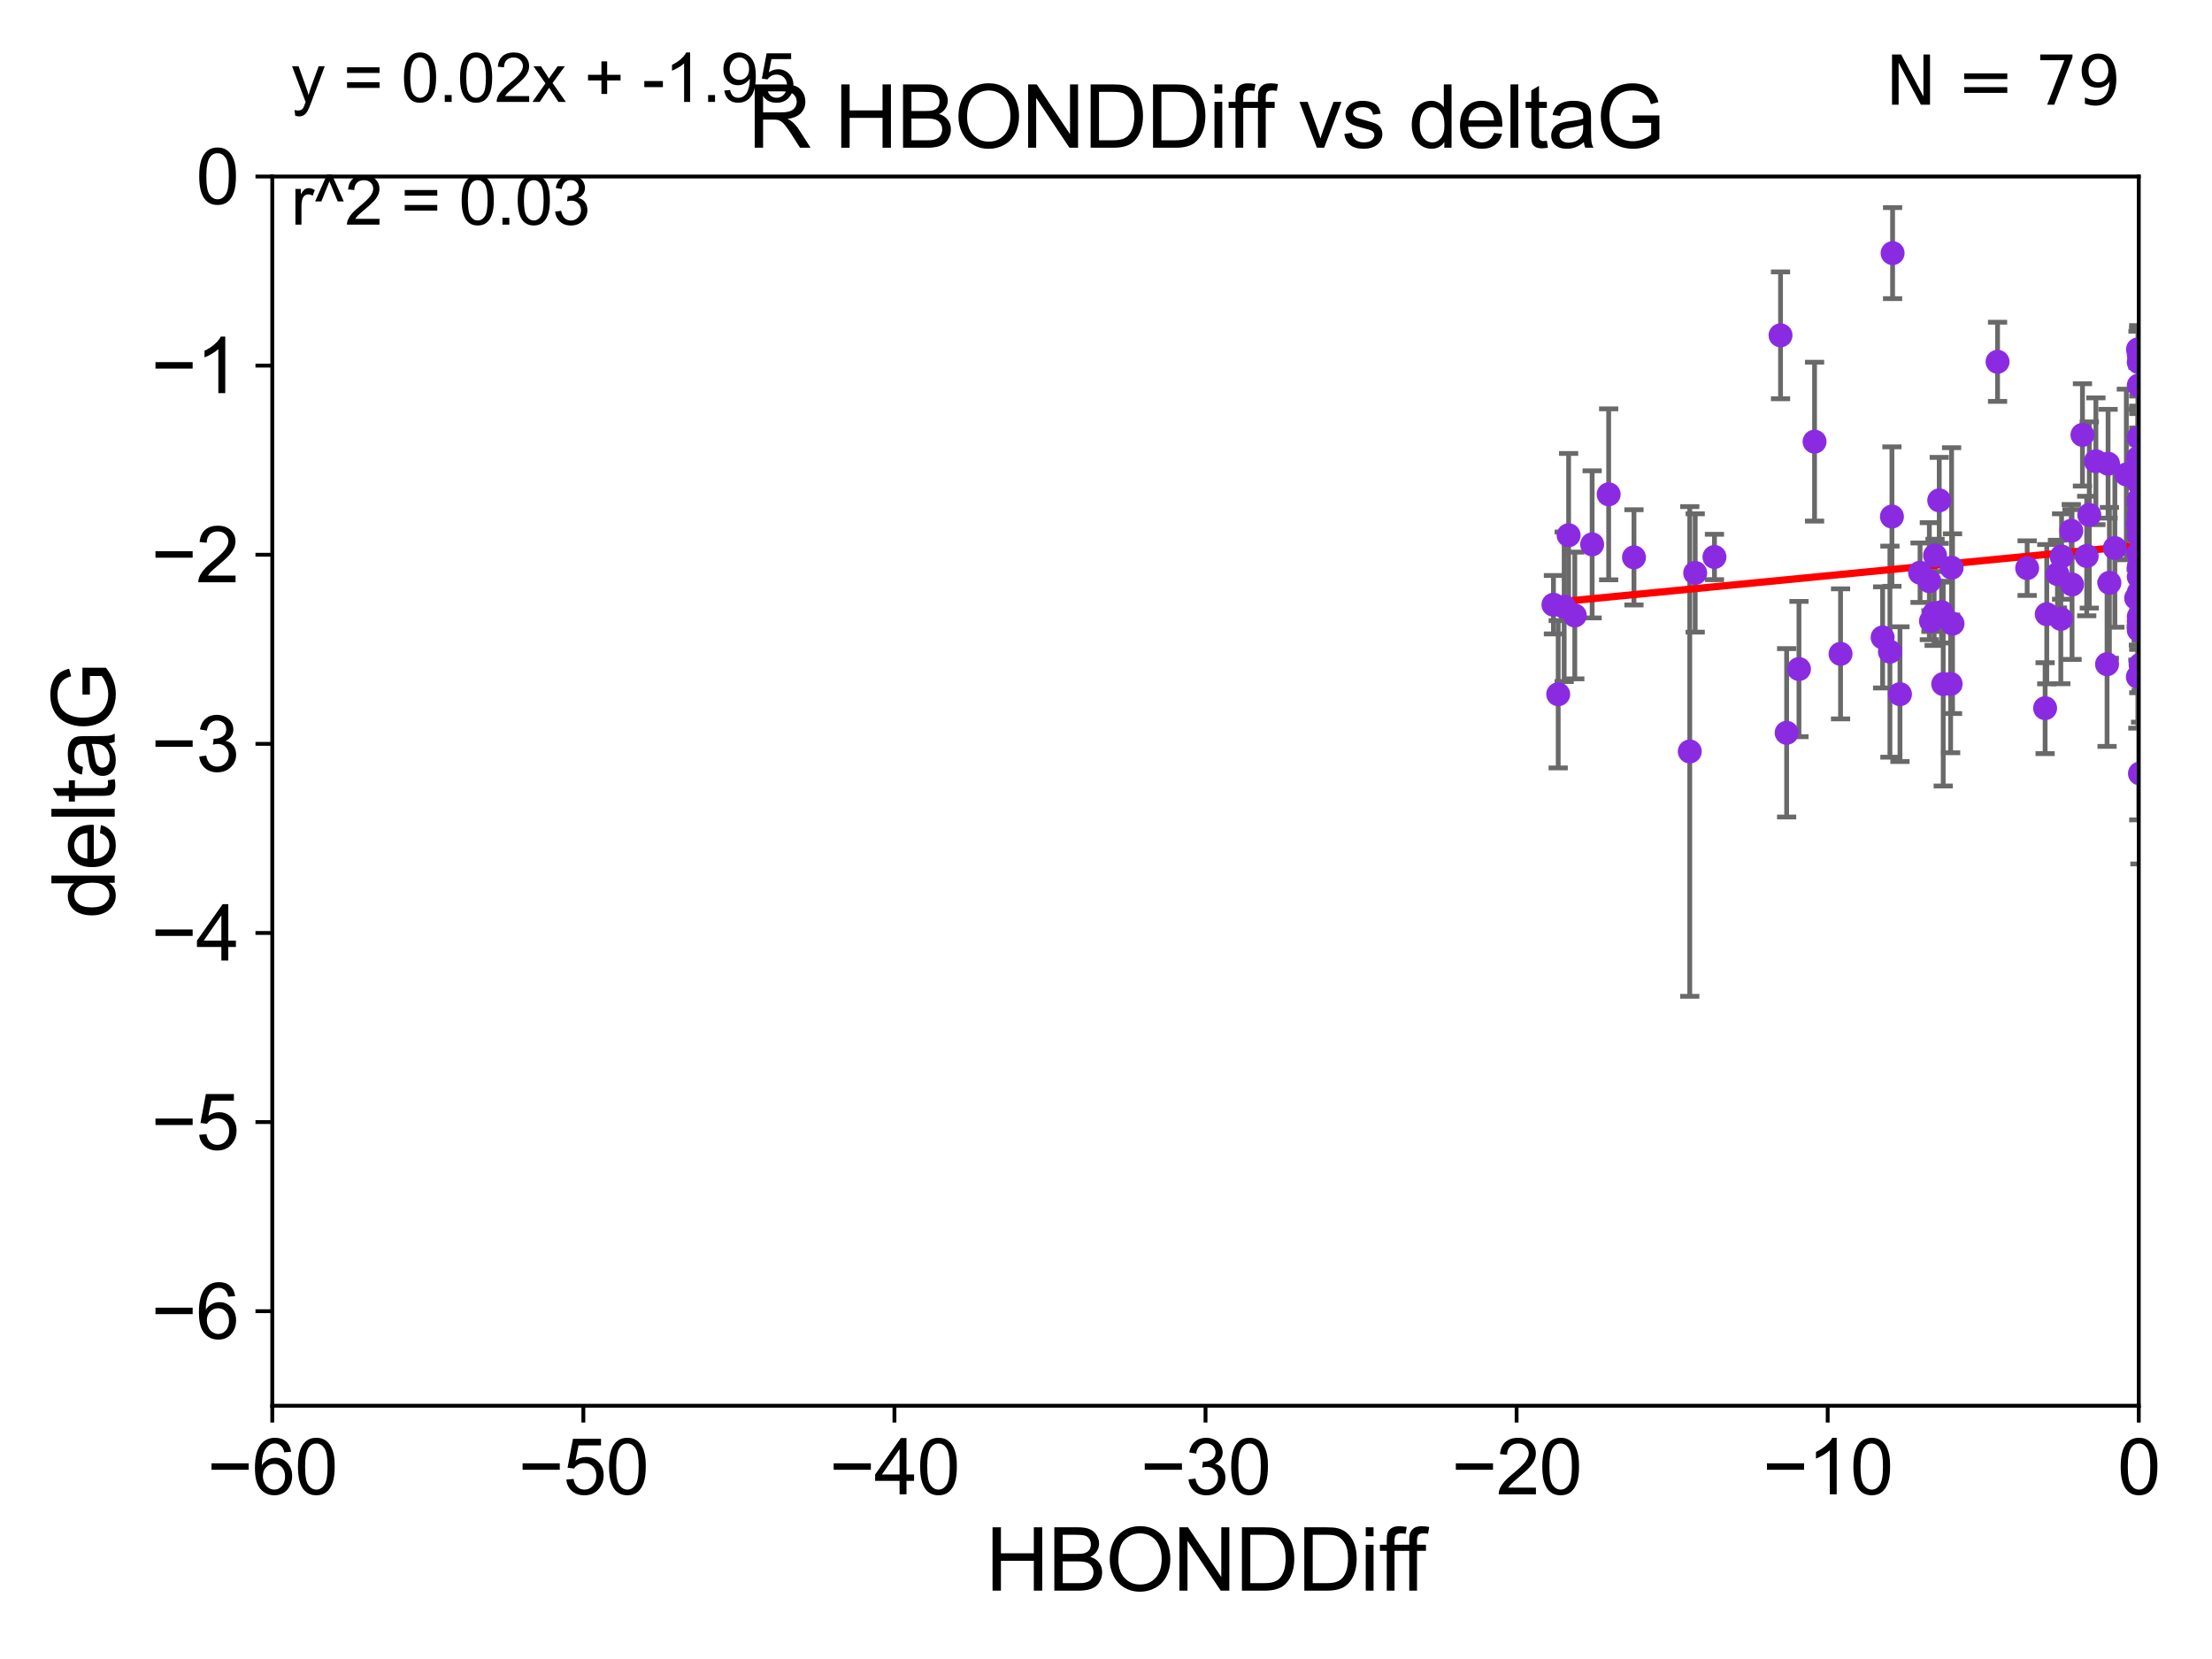 <?xml version="1.0" encoding="utf-8" standalone="no"?>
<!DOCTYPE svg PUBLIC "-//W3C//DTD SVG 1.1//EN"
  "http://www.w3.org/Graphics/SVG/1.1/DTD/svg11.dtd">
<svg xmlns:xlink="http://www.w3.org/1999/xlink" width="460.8pt" height="345.6pt" viewBox="0 0 460.8 345.6" xmlns="http://www.w3.org/2000/svg" version="1.1">
 <defs>
  <style type="text/css">*{stroke-linejoin: round; stroke-linecap: butt}</style>
 </defs>
 <g id="figure_1">
  <g id="patch_1">
   <path d="M 0 345.6 
L 460.8 345.6 
L 460.8 0 
L 0 0 
z
" style="fill: #ffffff"/>
  </g>
  <g id="axes_1">
   <g id="patch_2">
    <path d="M 56.72 292.84 
L 445.545 292.84 
L 445.545 36.775 
L 56.72 36.775 
z
" style="fill: #ffffff"/>
   </g>
   <g id="PathCollection_1">
    <defs>
     <path id="md9a65f1819" d="M 0 1.118 
C 0.297 1.118 0.581 1 0.791 0.791 
C 1 0.581 1.118 0.297 1.118 0 
C 1.118 -0.297 1 -0.581 0.791 -0.791 
C 0.581 -1 0.297 -1.118 0 -1.118 
C -0.297 -1.118 -0.581 -1 -0.791 -0.791 
C -1 -0.581 -1.118 -0.297 -1.118 0 
C -1.118 0.297 -1 0.581 -0.791 0.791 
C -0.581 1 -0.297 1.118 0 1.118 
z
" style="stroke: #8a2be2"/>
    </defs>
    <g clip-path="url(#p35a7819cc6)">
     <use xlink:href="#md9a65f1819" x="323.611" y="125.975" style="fill: #8a2be2; stroke: #8a2be2"/>
     <use xlink:href="#md9a65f1819" x="372.19" y="152.655" style="fill: #8a2be2; stroke: #8a2be2"/>
     <use xlink:href="#md9a65f1819" x="325.846" y="126.398" style="fill: #8a2be2; stroke: #8a2be2"/>
     <use xlink:href="#md9a65f1819" x="445.545" y="128.471" style="fill: #8a2be2; stroke: #8a2be2"/>
     <use xlink:href="#md9a65f1819" x="326.772" y="111.497" style="fill: #8a2be2; stroke: #8a2be2"/>
     <use xlink:href="#md9a65f1819" x="445.545" y="100.602" style="fill: #8a2be2; stroke: #8a2be2"/>
     <use xlink:href="#md9a65f1819" x="394.262" y="52.73" style="fill: #8a2be2; stroke: #8a2be2"/>
     <use xlink:href="#md9a65f1819" x="331.673" y="113.401" style="fill: #8a2be2; stroke: #8a2be2"/>
     <use xlink:href="#md9a65f1819" x="422.293" y="118.351" style="fill: #8a2be2; stroke: #8a2be2"/>
     <use xlink:href="#md9a65f1819" x="431.647" y="121.763" style="fill: #8a2be2; stroke: #8a2be2"/>
     <use xlink:href="#md9a65f1819" x="328.057" y="128.219" style="fill: #8a2be2; stroke: #8a2be2"/>
     <use xlink:href="#md9a65f1819" x="406.553" y="118.266" style="fill: #8a2be2; stroke: #8a2be2"/>
     <use xlink:href="#md9a65f1819" x="357.153" y="116.025" style="fill: #8a2be2; stroke: #8a2be2"/>
     <use xlink:href="#md9a65f1819" x="439.426" y="121.412" style="fill: #8a2be2; stroke: #8a2be2"/>
     <use xlink:href="#md9a65f1819" x="393.704" y="135.753" style="fill: #8a2be2; stroke: #8a2be2"/>
     <use xlink:href="#md9a65f1819" x="445.545" y="123.415" style="fill: #8a2be2; stroke: #8a2be2"/>
     <use xlink:href="#md9a65f1819" x="374.757" y="139.374" style="fill: #8a2be2; stroke: #8a2be2"/>
     <use xlink:href="#md9a65f1819" x="445.545" y="104.75" style="fill: #8a2be2; stroke: #8a2be2"/>
     <use xlink:href="#md9a65f1819" x="403.979" y="104.236" style="fill: #8a2be2; stroke: #8a2be2"/>
     <use xlink:href="#md9a65f1819" x="340.387" y="116.104" style="fill: #8a2be2; stroke: #8a2be2"/>
     <use xlink:href="#md9a65f1819" x="445.79" y="161.133" style="fill: #8a2be2; stroke: #8a2be2"/>
     <use xlink:href="#md9a65f1819" x="402.921" y="127.795" style="fill: #8a2be2; stroke: #8a2be2"/>
     <use xlink:href="#md9a65f1819" x="448.413" y="135.821" style="fill: #8a2be2; stroke: #8a2be2"/>
     <use xlink:href="#md9a65f1819" x="445.001" y="124.599" style="fill: #8a2be2; stroke: #8a2be2"/>
     <use xlink:href="#md9a65f1819" x="445.545" y="118.056" style="fill: #8a2be2; stroke: #8a2be2"/>
     <use xlink:href="#md9a65f1819" x="429.306" y="128.924" style="fill: #8a2be2; stroke: #8a2be2"/>
     <use xlink:href="#md9a65f1819" x="404.807" y="142.501" style="fill: #8a2be2; stroke: #8a2be2"/>
     <use xlink:href="#md9a65f1819" x="378.006" y="92.003" style="fill: #8a2be2; stroke: #8a2be2"/>
     <use xlink:href="#md9a65f1819" x="442.957" y="98.84" style="fill: #8a2be2; stroke: #8a2be2"/>
     <use xlink:href="#md9a65f1819" x="324.602" y="144.628" style="fill: #8a2be2; stroke: #8a2be2"/>
     <use xlink:href="#md9a65f1819" x="352.009" y="156.543" style="fill: #8a2be2; stroke: #8a2be2"/>
     <use xlink:href="#md9a65f1819" x="445.386" y="95.384" style="fill: #8a2be2; stroke: #8a2be2"/>
     <use xlink:href="#md9a65f1819" x="383.42" y="136.213" style="fill: #8a2be2; stroke: #8a2be2"/>
     <use xlink:href="#md9a65f1819" x="399.984" y="119.305" style="fill: #8a2be2; stroke: #8a2be2"/>
     <use xlink:href="#md9a65f1819" x="406.353" y="142.471" style="fill: #8a2be2; stroke: #8a2be2"/>
     <use xlink:href="#md9a65f1819" x="445.545" y="75.449" style="fill: #8a2be2; stroke: #8a2be2"/>
     <use xlink:href="#md9a65f1819" x="394.124" y="107.61" style="fill: #8a2be2; stroke: #8a2be2"/>
     <use xlink:href="#md9a65f1819" x="429.468" y="115.93" style="fill: #8a2be2; stroke: #8a2be2"/>
     <use xlink:href="#md9a65f1819" x="446.056" y="138.61" style="fill: #8a2be2; stroke: #8a2be2"/>
     <use xlink:href="#md9a65f1819" x="462.317" y="109.33" style="fill: #8a2be2; stroke: #8a2be2"/>
     <use xlink:href="#md9a65f1819" x="403.105" y="115.7" style="fill: #8a2be2; stroke: #8a2be2"/>
     <use xlink:href="#md9a65f1819" x="426.377" y="127.947" style="fill: #8a2be2; stroke: #8a2be2"/>
     <use xlink:href="#md9a65f1819" x="402.256" y="129.378" style="fill: #8a2be2; stroke: #8a2be2"/>
     <use xlink:href="#md9a65f1819" x="370.918" y="69.854" style="fill: #8a2be2; stroke: #8a2be2"/>
     <use xlink:href="#md9a65f1819" x="395.8" y="144.606" style="fill: #8a2be2; stroke: #8a2be2"/>
     <use xlink:href="#md9a65f1819" x="392.184" y="132.782" style="fill: #8a2be2; stroke: #8a2be2"/>
     <use xlink:href="#md9a65f1819" x="433.815" y="90.596" style="fill: #8a2be2; stroke: #8a2be2"/>
     <use xlink:href="#md9a65f1819" x="445.926" y="138.415" style="fill: #8a2be2; stroke: #8a2be2"/>
     <use xlink:href="#md9a65f1819" x="445.465" y="115.326" style="fill: #8a2be2; stroke: #8a2be2"/>
     <use xlink:href="#md9a65f1819" x="428.605" y="119.589" style="fill: #8a2be2; stroke: #8a2be2"/>
     <use xlink:href="#md9a65f1819" x="401.921" y="121.069" style="fill: #8a2be2; stroke: #8a2be2"/>
     <use xlink:href="#md9a65f1819" x="440.565" y="114.174" style="fill: #8a2be2; stroke: #8a2be2"/>
     <use xlink:href="#md9a65f1819" x="445.545" y="129.44" style="fill: #8a2be2; stroke: #8a2be2"/>
     <use xlink:href="#md9a65f1819" x="445.545" y="80.289" style="fill: #8a2be2; stroke: #8a2be2"/>
     <use xlink:href="#md9a65f1819" x="426.035" y="147.524" style="fill: #8a2be2; stroke: #8a2be2"/>
     <use xlink:href="#md9a65f1819" x="445.545" y="107.309" style="fill: #8a2be2; stroke: #8a2be2"/>
     <use xlink:href="#md9a65f1819" x="406.746" y="129.922" style="fill: #8a2be2; stroke: #8a2be2"/>
     <use xlink:href="#md9a65f1819" x="438.938" y="138.365" style="fill: #8a2be2; stroke: #8a2be2"/>
     <use xlink:href="#md9a65f1819" x="445.545" y="98.796" style="fill: #8a2be2; stroke: #8a2be2"/>
     <use xlink:href="#md9a65f1819" x="445.354" y="109.248" style="fill: #8a2be2; stroke: #8a2be2"/>
     <use xlink:href="#md9a65f1819" x="445.386" y="72.771" style="fill: #8a2be2; stroke: #8a2be2"/>
     <use xlink:href="#md9a65f1819" x="353.14" y="119.359" style="fill: #8a2be2; stroke: #8a2be2"/>
     <use xlink:href="#md9a65f1819" x="435.239" y="107.279" style="fill: #8a2be2; stroke: #8a2be2"/>
     <use xlink:href="#md9a65f1819" x="445.545" y="73.879" style="fill: #8a2be2; stroke: #8a2be2"/>
     <use xlink:href="#md9a65f1819" x="431.487" y="110.57" style="fill: #8a2be2; stroke: #8a2be2"/>
     <use xlink:href="#md9a65f1819" x="439.149" y="96.604" style="fill: #8a2be2; stroke: #8a2be2"/>
     <use xlink:href="#md9a65f1819" x="434.701" y="115.83" style="fill: #8a2be2; stroke: #8a2be2"/>
     <use xlink:href="#md9a65f1819" x="404.464" y="127.515" style="fill: #8a2be2; stroke: #8a2be2"/>
     <use xlink:href="#md9a65f1819" x="335.115" y="102.978" style="fill: #8a2be2; stroke: #8a2be2"/>
     <use xlink:href="#md9a65f1819" x="445.545" y="111.535" style="fill: #8a2be2; stroke: #8a2be2"/>
     <use xlink:href="#md9a65f1819" x="445.545" y="120.149" style="fill: #8a2be2; stroke: #8a2be2"/>
     <use xlink:href="#md9a65f1819" x="436.613" y="96.091" style="fill: #8a2be2; stroke: #8a2be2"/>
     <use xlink:href="#md9a65f1819" x="416.127" y="75.367" style="fill: #8a2be2; stroke: #8a2be2"/>
     <use xlink:href="#md9a65f1819" x="445.545" y="91.155" style="fill: #8a2be2; stroke: #8a2be2"/>
     <use xlink:href="#md9a65f1819" x="445.545" y="131.262" style="fill: #8a2be2; stroke: #8a2be2"/>
     <use xlink:href="#md9a65f1819" x="445.354" y="141.006" style="fill: #8a2be2; stroke: #8a2be2"/>
     <use xlink:href="#md9a65f1819" x="445.98" y="129.925" style="fill: #8a2be2; stroke: #8a2be2"/>
     <use xlink:href="#md9a65f1819" x="445.545" y="104.057" style="fill: #8a2be2; stroke: #8a2be2"/>
     <use xlink:href="#md9a65f1819" x="445.545" y="100.104" style="fill: #8a2be2; stroke: #8a2be2"/>
    </g>
   </g>
   <g id="matplotlib.axis_1">
    <g id="xtick_1">
     <g id="line2d_1">
      <defs>
       <path id="mdda605892b" d="M 0 0 
L 0 3.5 
" style="stroke: #000000; stroke-width: 0.8"/>
      </defs>
      <g>
       <use xlink:href="#mdda605892b" x="56.72" y="292.84" style="stroke: #000000; stroke-width: 0.8"/>
      </g>
     </g>
     <g id="text_1">
      <!-- −60 -->
      <g transform="translate(43.15 311.293)scale(0.16 -0.16)">
       <defs>
        <path id="ArialMT-2212" d="M 3381 1997 
L 356 1997 
L 356 2522 
L 3381 2522 
L 3381 1997 
z
" transform="scale(0.016)"/>
        <path id="ArialMT-36" d="M 3184 3459 
L 2625 3416 
Q 2550 3747 2413 3897 
Q 2184 4138 1850 4138 
Q 1581 4138 1378 3988 
Q 1113 3794 959 3422 
Q 806 3050 800 2363 
Q 1003 2672 1297 2822 
Q 1591 2972 1913 2972 
Q 2475 2972 2870 2558 
Q 3266 2144 3266 1488 
Q 3266 1056 3080 686 
Q 2894 316 2569 119 
Q 2244 -78 1831 -78 
Q 1128 -78 684 439 
Q 241 956 241 2144 
Q 241 3472 731 4075 
Q 1159 4600 1884 4600 
Q 2425 4600 2770 4297 
Q 3116 3994 3184 3459 
z
M 888 1484 
Q 888 1194 1011 928 
Q 1134 663 1356 523 
Q 1578 384 1822 384 
Q 2178 384 2434 671 
Q 2691 959 2691 1453 
Q 2691 1928 2437 2201 
Q 2184 2475 1800 2475 
Q 1419 2475 1153 2201 
Q 888 1928 888 1484 
z
" transform="scale(0.016)"/>
        <path id="ArialMT-30" d="M 266 2259 
Q 266 3072 433 3567 
Q 600 4063 929 4331 
Q 1259 4600 1759 4600 
Q 2128 4600 2406 4451 
Q 2684 4303 2865 4023 
Q 3047 3744 3150 3342 
Q 3253 2941 3253 2259 
Q 3253 1453 3087 958 
Q 2922 463 2592 192 
Q 2263 -78 1759 -78 
Q 1097 -78 719 397 
Q 266 969 266 2259 
z
M 844 2259 
Q 844 1131 1108 757 
Q 1372 384 1759 384 
Q 2147 384 2411 759 
Q 2675 1134 2675 2259 
Q 2675 3391 2411 3762 
Q 2147 4134 1753 4134 
Q 1366 4134 1134 3806 
Q 844 3388 844 2259 
z
" transform="scale(0.016)"/>
       </defs>
       <use xlink:href="#ArialMT-2212"/>
       <use xlink:href="#ArialMT-36" x="58.398"/>
       <use xlink:href="#ArialMT-30" x="114.014"/>
      </g>
     </g>
    </g>
    <g id="xtick_2">
     <g id="line2d_2">
      <g>
       <use xlink:href="#mdda605892b" x="121.524" y="292.84" style="stroke: #000000; stroke-width: 0.8"/>
      </g>
     </g>
     <g id="text_2">
      <!-- −50 -->
      <g transform="translate(107.954 311.293)scale(0.16 -0.16)">
       <defs>
        <path id="ArialMT-35" d="M 266 1200 
L 856 1250 
Q 922 819 1161 601 
Q 1400 384 1738 384 
Q 2144 384 2425 690 
Q 2706 997 2706 1503 
Q 2706 1984 2436 2262 
Q 2166 2541 1728 2541 
Q 1456 2541 1237 2417 
Q 1019 2294 894 2097 
L 366 2166 
L 809 4519 
L 3088 4519 
L 3088 3981 
L 1259 3981 
L 1013 2750 
Q 1425 3038 1878 3038 
Q 2478 3038 2890 2622 
Q 3303 2206 3303 1553 
Q 3303 931 2941 478 
Q 2500 -78 1738 -78 
Q 1113 -78 717 272 
Q 322 622 266 1200 
z
" transform="scale(0.016)"/>
       </defs>
       <use xlink:href="#ArialMT-2212"/>
       <use xlink:href="#ArialMT-35" x="58.398"/>
       <use xlink:href="#ArialMT-30" x="114.014"/>
      </g>
     </g>
    </g>
    <g id="xtick_3">
     <g id="line2d_3">
      <g>
       <use xlink:href="#mdda605892b" x="186.328" y="292.84" style="stroke: #000000; stroke-width: 0.8"/>
      </g>
     </g>
     <g id="text_3">
      <!-- −40 -->
      <g transform="translate(172.758 311.293)scale(0.16 -0.16)">
       <defs>
        <path id="ArialMT-34" d="M 2069 0 
L 2069 1097 
L 81 1097 
L 81 1613 
L 2172 4581 
L 2631 4581 
L 2631 1613 
L 3250 1613 
L 3250 1097 
L 2631 1097 
L 2631 0 
L 2069 0 
z
M 2069 1613 
L 2069 3678 
L 634 1613 
L 2069 1613 
z
" transform="scale(0.016)"/>
       </defs>
       <use xlink:href="#ArialMT-2212"/>
       <use xlink:href="#ArialMT-34" x="58.398"/>
       <use xlink:href="#ArialMT-30" x="114.014"/>
      </g>
     </g>
    </g>
    <g id="xtick_4">
     <g id="line2d_4">
      <g>
       <use xlink:href="#mdda605892b" x="251.132" y="292.84" style="stroke: #000000; stroke-width: 0.8"/>
      </g>
     </g>
     <g id="text_4">
      <!-- −30 -->
      <g transform="translate(237.562 311.293)scale(0.16 -0.16)">
       <defs>
        <path id="ArialMT-33" d="M 269 1209 
L 831 1284 
Q 928 806 1161 595 
Q 1394 384 1728 384 
Q 2125 384 2398 659 
Q 2672 934 2672 1341 
Q 2672 1728 2419 1979 
Q 2166 2231 1775 2231 
Q 1616 2231 1378 2169 
L 1441 2663 
Q 1497 2656 1531 2656 
Q 1891 2656 2178 2843 
Q 2466 3031 2466 3422 
Q 2466 3731 2256 3934 
Q 2047 4138 1716 4138 
Q 1388 4138 1169 3931 
Q 950 3725 888 3313 
L 325 3413 
Q 428 3978 793 4289 
Q 1159 4600 1703 4600 
Q 2078 4600 2393 4439 
Q 2709 4278 2876 4000 
Q 3044 3722 3044 3409 
Q 3044 3113 2884 2869 
Q 2725 2625 2413 2481 
Q 2819 2388 3044 2092 
Q 3269 1797 3269 1353 
Q 3269 753 2831 336 
Q 2394 -81 1725 -81 
Q 1122 -81 723 278 
Q 325 638 269 1209 
z
" transform="scale(0.016)"/>
       </defs>
       <use xlink:href="#ArialMT-2212"/>
       <use xlink:href="#ArialMT-33" x="58.398"/>
       <use xlink:href="#ArialMT-30" x="114.014"/>
      </g>
     </g>
    </g>
    <g id="xtick_5">
     <g id="line2d_5">
      <g>
       <use xlink:href="#mdda605892b" x="315.937" y="292.84" style="stroke: #000000; stroke-width: 0.8"/>
      </g>
     </g>
     <g id="text_5">
      <!-- −20 -->
      <g transform="translate(302.367 311.293)scale(0.16 -0.16)">
       <defs>
        <path id="ArialMT-32" d="M 3222 541 
L 3222 0 
L 194 0 
Q 188 203 259 391 
Q 375 700 629 1000 
Q 884 1300 1366 1694 
Q 2113 2306 2375 2664 
Q 2638 3022 2638 3341 
Q 2638 3675 2398 3904 
Q 2159 4134 1775 4134 
Q 1369 4134 1125 3890 
Q 881 3647 878 3216 
L 300 3275 
Q 359 3922 746 4261 
Q 1134 4600 1788 4600 
Q 2447 4600 2831 4234 
Q 3216 3869 3216 3328 
Q 3216 3053 3103 2787 
Q 2991 2522 2730 2228 
Q 2469 1934 1863 1422 
Q 1356 997 1212 845 
Q 1069 694 975 541 
L 3222 541 
z
" transform="scale(0.016)"/>
       </defs>
       <use xlink:href="#ArialMT-2212"/>
       <use xlink:href="#ArialMT-32" x="58.398"/>
       <use xlink:href="#ArialMT-30" x="114.014"/>
      </g>
     </g>
    </g>
    <g id="xtick_6">
     <g id="line2d_6">
      <g>
       <use xlink:href="#mdda605892b" x="380.741" y="292.84" style="stroke: #000000; stroke-width: 0.8"/>
      </g>
     </g>
     <g id="text_6">
      <!-- −10 -->
      <g transform="translate(367.171 311.293)scale(0.16 -0.16)">
       <defs>
        <path id="ArialMT-31" d="M 2384 0 
L 1822 0 
L 1822 3584 
Q 1619 3391 1289 3197 
Q 959 3003 697 2906 
L 697 3450 
Q 1169 3672 1522 3987 
Q 1875 4303 2022 4600 
L 2384 4600 
L 2384 0 
z
" transform="scale(0.016)"/>
       </defs>
       <use xlink:href="#ArialMT-2212"/>
       <use xlink:href="#ArialMT-31" x="58.398"/>
       <use xlink:href="#ArialMT-30" x="114.014"/>
      </g>
     </g>
    </g>
    <g id="xtick_7">
     <g id="line2d_7">
      <g>
       <use xlink:href="#mdda605892b" x="445.545" y="292.84" style="stroke: #000000; stroke-width: 0.8"/>
      </g>
     </g>
     <g id="text_7">
      <!-- 0 -->
      <g transform="translate(441.096 311.293)scale(0.16 -0.16)">
       <use xlink:href="#ArialMT-30"/>
      </g>
     </g>
    </g>
    <g id="text_8">
     <!-- HBONDDiff -->
     <g transform="translate(205.287 331.357)scale(0.18 -0.18)">
      <defs>
       <path id="ArialMT-48" d="M 513 0 
L 513 4581 
L 1119 4581 
L 1119 2700 
L 3500 2700 
L 3500 4581 
L 4106 4581 
L 4106 0 
L 3500 0 
L 3500 2159 
L 1119 2159 
L 1119 0 
L 513 0 
z
" transform="scale(0.016)"/>
       <path id="ArialMT-42" d="M 469 0 
L 469 4581 
L 2188 4581 
Q 2713 4581 3030 4442 
Q 3347 4303 3526 4014 
Q 3706 3725 3706 3409 
Q 3706 3116 3547 2856 
Q 3388 2597 3066 2438 
Q 3481 2316 3704 2022 
Q 3928 1728 3928 1328 
Q 3928 1006 3792 729 
Q 3656 453 3456 303 
Q 3256 153 2954 76 
Q 2653 0 2216 0 
L 469 0 
z
M 1075 2656 
L 2066 2656 
Q 2469 2656 2644 2709 
Q 2875 2778 2992 2937 
Q 3109 3097 3109 3338 
Q 3109 3566 3000 3739 
Q 2891 3913 2687 3977 
Q 2484 4041 1991 4041 
L 1075 4041 
L 1075 2656 
z
M 1075 541 
L 2216 541 
Q 2509 541 2628 563 
Q 2838 600 2978 687 
Q 3119 775 3209 942 
Q 3300 1109 3300 1328 
Q 3300 1584 3169 1773 
Q 3038 1963 2805 2039 
Q 2572 2116 2134 2116 
L 1075 2116 
L 1075 541 
z
" transform="scale(0.016)"/>
       <path id="ArialMT-4f" d="M 309 2231 
Q 309 3372 921 4017 
Q 1534 4663 2503 4663 
Q 3138 4663 3647 4359 
Q 4156 4056 4423 3514 
Q 4691 2972 4691 2284 
Q 4691 1588 4409 1038 
Q 4128 488 3612 205 
Q 3097 -78 2500 -78 
Q 1853 -78 1343 234 
Q 834 547 571 1087 
Q 309 1628 309 2231 
z
M 934 2222 
Q 934 1394 1379 917 
Q 1825 441 2497 441 
Q 3181 441 3623 922 
Q 4066 1403 4066 2288 
Q 4066 2847 3877 3264 
Q 3688 3681 3323 3911 
Q 2959 4141 2506 4141 
Q 1863 4141 1398 3698 
Q 934 3256 934 2222 
z
" transform="scale(0.016)"/>
       <path id="ArialMT-4e" d="M 488 0 
L 488 4581 
L 1109 4581 
L 3516 984 
L 3516 4581 
L 4097 4581 
L 4097 0 
L 3475 0 
L 1069 3600 
L 1069 0 
L 488 0 
z
" transform="scale(0.016)"/>
       <path id="ArialMT-44" d="M 494 0 
L 494 4581 
L 2072 4581 
Q 2606 4581 2888 4516 
Q 3281 4425 3559 4188 
Q 3922 3881 4101 3404 
Q 4281 2928 4281 2316 
Q 4281 1794 4159 1391 
Q 4038 988 3847 723 
Q 3656 459 3429 307 
Q 3203 156 2883 78 
Q 2563 0 2147 0 
L 494 0 
z
M 1100 541 
L 2078 541 
Q 2531 541 2789 625 
Q 3047 709 3200 863 
Q 3416 1078 3536 1442 
Q 3656 1806 3656 2325 
Q 3656 3044 3420 3430 
Q 3184 3816 2847 3947 
Q 2603 4041 2063 4041 
L 1100 4041 
L 1100 541 
z
" transform="scale(0.016)"/>
       <path id="ArialMT-69" d="M 425 3934 
L 425 4581 
L 988 4581 
L 988 3934 
L 425 3934 
z
M 425 0 
L 425 3319 
L 988 3319 
L 988 0 
L 425 0 
z
" transform="scale(0.016)"/>
       <path id="ArialMT-66" d="M 556 0 
L 556 2881 
L 59 2881 
L 59 3319 
L 556 3319 
L 556 3672 
Q 556 4006 616 4169 
Q 697 4388 901 4523 
Q 1106 4659 1475 4659 
Q 1713 4659 2000 4603 
L 1916 4113 
Q 1741 4144 1584 4144 
Q 1328 4144 1222 4034 
Q 1116 3925 1116 3625 
L 1116 3319 
L 1763 3319 
L 1763 2881 
L 1116 2881 
L 1116 0 
L 556 0 
z
" transform="scale(0.016)"/>
      </defs>
      <use xlink:href="#ArialMT-48"/>
      <use xlink:href="#ArialMT-42" x="72.217"/>
      <use xlink:href="#ArialMT-4f" x="138.916"/>
      <use xlink:href="#ArialMT-4e" x="216.699"/>
      <use xlink:href="#ArialMT-44" x="288.916"/>
      <use xlink:href="#ArialMT-44" x="361.133"/>
      <use xlink:href="#ArialMT-69" x="433.35"/>
      <use xlink:href="#ArialMT-66" x="455.566"/>
      <use xlink:href="#ArialMT-66" x="481.6"/>
     </g>
    </g>
   </g>
   <g id="matplotlib.axis_2">
    <g id="ytick_1">
     <g id="line2d_8">
      <defs>
       <path id="m999016b30d" d="M 0 0 
L -3.5 0 
" style="stroke: #000000; stroke-width: 0.8"/>
      </defs>
      <g>
       <use xlink:href="#m999016b30d" x="56.72" y="273.143" style="stroke: #000000; stroke-width: 0.8"/>
      </g>
     </g>
     <g id="text_9">
      <!-- −6 -->
      <g transform="translate(31.477 278.869)scale(0.16 -0.16)">
       <use xlink:href="#ArialMT-2212"/>
       <use xlink:href="#ArialMT-36" x="58.398"/>
      </g>
     </g>
    </g>
    <g id="ytick_2">
     <g id="line2d_9">
      <g>
       <use xlink:href="#m999016b30d" x="56.72" y="233.748" style="stroke: #000000; stroke-width: 0.8"/>
      </g>
     </g>
     <g id="text_10">
      <!-- −5 -->
      <g transform="translate(31.477 239.474)scale(0.16 -0.16)">
       <use xlink:href="#ArialMT-2212"/>
       <use xlink:href="#ArialMT-35" x="58.398"/>
      </g>
     </g>
    </g>
    <g id="ytick_3">
     <g id="line2d_10">
      <g>
       <use xlink:href="#m999016b30d" x="56.72" y="194.353" style="stroke: #000000; stroke-width: 0.8"/>
      </g>
     </g>
     <g id="text_11">
      <!-- −4 -->
      <g transform="translate(31.477 200.08)scale(0.16 -0.16)">
       <use xlink:href="#ArialMT-2212"/>
       <use xlink:href="#ArialMT-34" x="58.398"/>
      </g>
     </g>
    </g>
    <g id="ytick_4">
     <g id="line2d_11">
      <g>
       <use xlink:href="#m999016b30d" x="56.72" y="154.959" style="stroke: #000000; stroke-width: 0.8"/>
      </g>
     </g>
     <g id="text_12">
      <!-- −3 -->
      <g transform="translate(31.477 160.685)scale(0.16 -0.16)">
       <use xlink:href="#ArialMT-2212"/>
       <use xlink:href="#ArialMT-33" x="58.398"/>
      </g>
     </g>
    </g>
    <g id="ytick_5">
     <g id="line2d_12">
      <g>
       <use xlink:href="#m999016b30d" x="56.72" y="115.564" style="stroke: #000000; stroke-width: 0.8"/>
      </g>
     </g>
     <g id="text_13">
      <!-- −2 -->
      <g transform="translate(31.477 121.29)scale(0.16 -0.16)">
       <use xlink:href="#ArialMT-2212"/>
       <use xlink:href="#ArialMT-32" x="58.398"/>
      </g>
     </g>
    </g>
    <g id="ytick_6">
     <g id="line2d_13">
      <g>
       <use xlink:href="#m999016b30d" x="56.72" y="76.17" style="stroke: #000000; stroke-width: 0.8"/>
      </g>
     </g>
     <g id="text_14">
      <!-- −1 -->
      <g transform="translate(31.477 81.896)scale(0.16 -0.16)">
       <use xlink:href="#ArialMT-2212"/>
       <use xlink:href="#ArialMT-31" x="58.398"/>
      </g>
     </g>
    </g>
    <g id="ytick_7">
     <g id="line2d_14">
      <g>
       <use xlink:href="#m999016b30d" x="56.72" y="36.775" style="stroke: #000000; stroke-width: 0.8"/>
      </g>
     </g>
     <g id="text_15">
      <!-- 0 -->
      <g transform="translate(40.822 42.501)scale(0.16 -0.16)">
       <use xlink:href="#ArialMT-30"/>
      </g>
     </g>
    </g>
    <g id="text_16">
     <!-- deltaG -->
     <g transform="translate(23.9 191.322)rotate(-90)scale(0.18 -0.18)">
      <defs>
       <path id="ArialMT-64" d="M 2575 0 
L 2575 419 
Q 2259 -75 1647 -75 
Q 1250 -75 917 144 
Q 584 363 401 755 
Q 219 1147 219 1656 
Q 219 2153 384 2558 
Q 550 2963 881 3178 
Q 1213 3394 1622 3394 
Q 1922 3394 2156 3267 
Q 2391 3141 2538 2938 
L 2538 4581 
L 3097 4581 
L 3097 0 
L 2575 0 
z
M 797 1656 
Q 797 1019 1065 703 
Q 1334 388 1700 388 
Q 2069 388 2326 689 
Q 2584 991 2584 1609 
Q 2584 2291 2321 2609 
Q 2059 2928 1675 2928 
Q 1300 2928 1048 2622 
Q 797 2316 797 1656 
z
" transform="scale(0.016)"/>
       <path id="ArialMT-65" d="M 2694 1069 
L 3275 997 
Q 3138 488 2766 206 
Q 2394 -75 1816 -75 
Q 1088 -75 661 373 
Q 234 822 234 1631 
Q 234 2469 665 2931 
Q 1097 3394 1784 3394 
Q 2450 3394 2872 2941 
Q 3294 2488 3294 1666 
Q 3294 1616 3291 1516 
L 816 1516 
Q 847 969 1125 678 
Q 1403 388 1819 388 
Q 2128 388 2347 550 
Q 2566 713 2694 1069 
z
M 847 1978 
L 2700 1978 
Q 2663 2397 2488 2606 
Q 2219 2931 1791 2931 
Q 1403 2931 1139 2672 
Q 875 2413 847 1978 
z
" transform="scale(0.016)"/>
       <path id="ArialMT-6c" d="M 409 0 
L 409 4581 
L 972 4581 
L 972 0 
L 409 0 
z
" transform="scale(0.016)"/>
       <path id="ArialMT-74" d="M 1650 503 
L 1731 6 
Q 1494 -44 1306 -44 
Q 1000 -44 831 53 
Q 663 150 594 308 
Q 525 466 525 972 
L 525 2881 
L 113 2881 
L 113 3319 
L 525 3319 
L 525 4141 
L 1084 4478 
L 1084 3319 
L 1650 3319 
L 1650 2881 
L 1084 2881 
L 1084 941 
Q 1084 700 1114 631 
Q 1144 563 1211 522 
Q 1278 481 1403 481 
Q 1497 481 1650 503 
z
" transform="scale(0.016)"/>
       <path id="ArialMT-61" d="M 2588 409 
Q 2275 144 1986 34 
Q 1697 -75 1366 -75 
Q 819 -75 525 192 
Q 231 459 231 875 
Q 231 1119 342 1320 
Q 453 1522 633 1644 
Q 813 1766 1038 1828 
Q 1203 1872 1538 1913 
Q 2219 1994 2541 2106 
Q 2544 2222 2544 2253 
Q 2544 2597 2384 2738 
Q 2169 2928 1744 2928 
Q 1347 2928 1158 2789 
Q 969 2650 878 2297 
L 328 2372 
Q 403 2725 575 2942 
Q 747 3159 1072 3276 
Q 1397 3394 1825 3394 
Q 2250 3394 2515 3294 
Q 2781 3194 2906 3042 
Q 3031 2891 3081 2659 
Q 3109 2516 3109 2141 
L 3109 1391 
Q 3109 606 3145 398 
Q 3181 191 3288 0 
L 2700 0 
Q 2613 175 2588 409 
z
M 2541 1666 
Q 2234 1541 1622 1453 
Q 1275 1403 1131 1340 
Q 988 1278 909 1158 
Q 831 1038 831 891 
Q 831 666 1001 516 
Q 1172 366 1500 366 
Q 1825 366 2078 508 
Q 2331 650 2450 897 
Q 2541 1088 2541 1459 
L 2541 1666 
z
" transform="scale(0.016)"/>
       <path id="ArialMT-47" d="M 2638 1797 
L 2638 2334 
L 4578 2338 
L 4578 638 
Q 4131 281 3656 101 
Q 3181 -78 2681 -78 
Q 2006 -78 1454 211 
Q 903 500 622 1047 
Q 341 1594 341 2269 
Q 341 2938 620 3517 
Q 900 4097 1425 4378 
Q 1950 4659 2634 4659 
Q 3131 4659 3532 4498 
Q 3934 4338 4162 4050 
Q 4391 3763 4509 3300 
L 3963 3150 
Q 3859 3500 3706 3700 
Q 3553 3900 3268 4020 
Q 2984 4141 2638 4141 
Q 2222 4141 1919 4014 
Q 1616 3888 1430 3681 
Q 1244 3475 1141 3228 
Q 966 2803 966 2306 
Q 966 1694 1177 1281 
Q 1388 869 1791 669 
Q 2194 469 2647 469 
Q 3041 469 3416 620 
Q 3791 772 3984 944 
L 3984 1797 
L 2638 1797 
z
" transform="scale(0.016)"/>
      </defs>
      <use xlink:href="#ArialMT-64"/>
      <use xlink:href="#ArialMT-65" x="55.615"/>
      <use xlink:href="#ArialMT-6c" x="111.23"/>
      <use xlink:href="#ArialMT-74" x="133.447"/>
      <use xlink:href="#ArialMT-61" x="161.23"/>
      <use xlink:href="#ArialMT-47" x="216.846"/>
     </g>
    </g>
   </g>
   <g id="LineCollection_1">
    <path d="M 323.611 132.06 
L 323.611 119.889 
" clip-path="url(#p35a7819cc6)" style="fill: none; stroke: #696969"/>
    <path d="M 372.19 170.192 
L 372.19 135.118 
" clip-path="url(#p35a7819cc6)" style="fill: none; stroke: #696969"/>
    <path d="M 325.846 141.975 
L 325.846 110.82 
" clip-path="url(#p35a7819cc6)" style="fill: none; stroke: #696969"/>
    <path d="M 445.545 170.789 
L 445.545 86.153 
" clip-path="url(#p35a7819cc6)" style="fill: none; stroke: #696969"/>
    <path d="M 326.772 128.53 
L 326.772 94.464 
" clip-path="url(#p35a7819cc6)" style="fill: none; stroke: #696969"/>
    <path d="M 445.545 108.703 
L 445.545 92.501 
" clip-path="url(#p35a7819cc6)" style="fill: none; stroke: #696969"/>
    <path d="M 394.262 62.211 
L 394.262 43.25 
" clip-path="url(#p35a7819cc6)" style="fill: none; stroke: #696969"/>
    <path d="M 331.673 128.721 
L 331.673 98.08 
" clip-path="url(#p35a7819cc6)" style="fill: none; stroke: #696969"/>
    <path d="M 422.293 124.042 
L 422.293 112.66 
" clip-path="url(#p35a7819cc6)" style="fill: none; stroke: #696969"/>
    <path d="M 431.647 137.369 
L 431.647 106.157 
" clip-path="url(#p35a7819cc6)" style="fill: none; stroke: #696969"/>
    <path d="M 328.057 141.42 
L 328.057 115.017 
" clip-path="url(#p35a7819cc6)" style="fill: none; stroke: #696969"/>
    <path d="M 406.553 143.271 
L 406.553 93.262 
" clip-path="url(#p35a7819cc6)" style="fill: none; stroke: #696969"/>
    <path d="M 357.153 120.753 
L 357.153 111.297 
" clip-path="url(#p35a7819cc6)" style="fill: none; stroke: #696969"/>
    <path d="M 439.426 137.116 
L 439.426 105.707 
" clip-path="url(#p35a7819cc6)" style="fill: none; stroke: #696969"/>
    <path d="M 393.704 157.736 
L 393.704 113.769 
" clip-path="url(#p35a7819cc6)" style="fill: none; stroke: #696969"/>
    <path d="M 445.545 138.289 
L 445.545 108.541 
" clip-path="url(#p35a7819cc6)" style="fill: none; stroke: #696969"/>
    <path d="M 374.757 153.466 
L 374.757 125.283 
" clip-path="url(#p35a7819cc6)" style="fill: none; stroke: #696969"/>
    <path d="M 445.545 107.858 
L 445.545 101.641 
" clip-path="url(#p35a7819cc6)" style="fill: none; stroke: #696969"/>
    <path d="M 403.979 113.191 
L 403.979 95.281 
" clip-path="url(#p35a7819cc6)" style="fill: none; stroke: #696969"/>
    <path d="M 340.387 126.024 
L 340.387 106.184 
" clip-path="url(#p35a7819cc6)" style="fill: none; stroke: #696969"/>
    <path d="M 445.79 179.975 
L 445.79 142.292 
" clip-path="url(#p35a7819cc6)" style="fill: none; stroke: #696969"/>
    <path d="M 402.921 134.455 
L 402.921 121.134 
" clip-path="url(#p35a7819cc6)" style="fill: none; stroke: #696969"/>
    <path d="M 448.413 145.785 
L 448.413 125.857 
" clip-path="url(#p35a7819cc6)" style="fill: none; stroke: #696969"/>
    <path d="M 445.001 130.516 
L 445.001 118.683 
" clip-path="url(#p35a7819cc6)" style="fill: none; stroke: #696969"/>
    <path d="M 445.545 119.611 
L 445.545 116.502 
" clip-path="url(#p35a7819cc6)" style="fill: none; stroke: #696969"/>
    <path d="M 429.306 142.44 
L 429.306 115.408 
" clip-path="url(#p35a7819cc6)" style="fill: none; stroke: #696969"/>
    <path d="M 404.807 163.736 
L 404.807 121.267 
" clip-path="url(#p35a7819cc6)" style="fill: none; stroke: #696969"/>
    <path d="M 378.006 108.553 
L 378.006 75.452 
" clip-path="url(#p35a7819cc6)" style="fill: none; stroke: #696969"/>
    <path d="M 442.957 116.61 
L 442.957 81.07 
" clip-path="url(#p35a7819cc6)" style="fill: none; stroke: #696969"/>
    <path d="M 324.602 159.969 
L 324.602 129.286 
" clip-path="url(#p35a7819cc6)" style="fill: none; stroke: #696969"/>
    <path d="M 352.009 207.549 
L 352.009 105.537 
" clip-path="url(#p35a7819cc6)" style="fill: none; stroke: #696969"/>
    <path d="M 445.386 105.512 
L 445.386 85.256 
" clip-path="url(#p35a7819cc6)" style="fill: none; stroke: #696969"/>
    <path d="M 383.42 149.758 
L 383.42 122.668 
" clip-path="url(#p35a7819cc6)" style="fill: none; stroke: #696969"/>
    <path d="M 399.984 125.499 
L 399.984 113.11 
" clip-path="url(#p35a7819cc6)" style="fill: none; stroke: #696969"/>
    <path d="M 406.353 156.814 
L 406.353 128.128 
" clip-path="url(#p35a7819cc6)" style="fill: none; stroke: #696969"/>
    <path d="M 445.545 82.51 
L 445.545 68.388 
" clip-path="url(#p35a7819cc6)" style="fill: none; stroke: #696969"/>
    <path d="M 394.124 122.134 
L 394.124 93.085 
" clip-path="url(#p35a7819cc6)" style="fill: none; stroke: #696969"/>
    <path d="M 429.468 124.826 
L 429.468 107.035 
" clip-path="url(#p35a7819cc6)" style="fill: none; stroke: #696969"/>
    <path d="M 446.056 143.811 
L 446.056 133.41 
" clip-path="url(#p35a7819cc6)" style="fill: none; stroke: #696969"/>
    <path clip-path="url(#p35a7819cc6)" style="fill: none; stroke: #696969"/>
    <path d="M 403.105 119.063 
L 403.105 112.336 
" clip-path="url(#p35a7819cc6)" style="fill: none; stroke: #696969"/>
    <path d="M 426.377 142.455 
L 426.377 113.438 
" clip-path="url(#p35a7819cc6)" style="fill: none; stroke: #696969"/>
    <path d="M 402.256 131.544 
L 402.256 127.212 
" clip-path="url(#p35a7819cc6)" style="fill: none; stroke: #696969"/>
    <path d="M 370.918 83.067 
L 370.918 56.641 
" clip-path="url(#p35a7819cc6)" style="fill: none; stroke: #696969"/>
    <path d="M 395.8 158.641 
L 395.8 130.571 
" clip-path="url(#p35a7819cc6)" style="fill: none; stroke: #696969"/>
    <path d="M 392.184 143.315 
L 392.184 122.25 
" clip-path="url(#p35a7819cc6)" style="fill: none; stroke: #696969"/>
    <path d="M 433.815 101.254 
L 433.815 79.939 
" clip-path="url(#p35a7819cc6)" style="fill: none; stroke: #696969"/>
    <path d="M 445.926 150.434 
L 445.926 126.395 
" clip-path="url(#p35a7819cc6)" style="fill: none; stroke: #696969"/>
    <path d="M 445.465 134.381 
L 445.465 96.272 
" clip-path="url(#p35a7819cc6)" style="fill: none; stroke: #696969"/>
    <path d="M 428.605 126.639 
L 428.605 112.539 
" clip-path="url(#p35a7819cc6)" style="fill: none; stroke: #696969"/>
    <path d="M 401.921 133.256 
L 401.921 108.882 
" clip-path="url(#p35a7819cc6)" style="fill: none; stroke: #696969"/>
    <path d="M 440.565 130.664 
L 440.565 97.684 
" clip-path="url(#p35a7819cc6)" style="fill: none; stroke: #696969"/>
    <path d="M 445.545 144.308 
L 445.545 114.573 
" clip-path="url(#p35a7819cc6)" style="fill: none; stroke: #696969"/>
    <path d="M 445.545 84.599 
L 445.545 75.979 
" clip-path="url(#p35a7819cc6)" style="fill: none; stroke: #696969"/>
    <path d="M 426.035 156.991 
L 426.035 138.057 
" clip-path="url(#p35a7819cc6)" style="fill: none; stroke: #696969"/>
    <path d="M 445.545 116.724 
L 445.545 97.893 
" clip-path="url(#p35a7819cc6)" style="fill: none; stroke: #696969"/>
    <path d="M 406.746 148.639 
L 406.746 111.204 
" clip-path="url(#p35a7819cc6)" style="fill: none; stroke: #696969"/>
    <path d="M 438.938 155.483 
L 438.938 121.246 
" clip-path="url(#p35a7819cc6)" style="fill: none; stroke: #696969"/>
    <path d="M 445.545 100.383 
L 445.545 97.209 
" clip-path="url(#p35a7819cc6)" style="fill: none; stroke: #696969"/>
    <path d="M 445.354 137.494 
L 445.354 81.003 
" clip-path="url(#p35a7819cc6)" style="fill: none; stroke: #696969"/>
    <path d="M 445.386 76.537 
L 445.386 69.005 
" clip-path="url(#p35a7819cc6)" style="fill: none; stroke: #696969"/>
    <path d="M 353.14 131.687 
L 353.14 107.032 
" clip-path="url(#p35a7819cc6)" style="fill: none; stroke: #696969"/>
    <path d="M 435.239 126.672 
L 435.239 87.886 
" clip-path="url(#p35a7819cc6)" style="fill: none; stroke: #696969"/>
    <path d="M 445.545 79.928 
L 445.545 67.829 
" clip-path="url(#p35a7819cc6)" style="fill: none; stroke: #696969"/>
    <path d="M 431.487 116.042 
L 431.487 105.098 
" clip-path="url(#p35a7819cc6)" style="fill: none; stroke: #696969"/>
    <path d="M 439.149 107.932 
L 439.149 85.276 
" clip-path="url(#p35a7819cc6)" style="fill: none; stroke: #696969"/>
    <path d="M 434.701 128.279 
L 434.701 103.381 
" clip-path="url(#p35a7819cc6)" style="fill: none; stroke: #696969"/>
    <path d="M 404.464 133.942 
L 404.464 121.089 
" clip-path="url(#p35a7819cc6)" style="fill: none; stroke: #696969"/>
    <path d="M 335.115 120.784 
L 335.115 85.172 
" clip-path="url(#p35a7819cc6)" style="fill: none; stroke: #696969"/>
    <path d="M 445.545 124.598 
L 445.545 98.471 
" clip-path="url(#p35a7819cc6)" style="fill: none; stroke: #696969"/>
    <path d="M 445.545 132.024 
L 445.545 108.274 
" clip-path="url(#p35a7819cc6)" style="fill: none; stroke: #696969"/>
    <path d="M 436.613 109.293 
L 436.613 82.889 
" clip-path="url(#p35a7819cc6)" style="fill: none; stroke: #696969"/>
    <path d="M 416.127 83.616 
L 416.127 67.119 
" clip-path="url(#p35a7819cc6)" style="fill: none; stroke: #696969"/>
    <path d="M 445.545 106.993 
L 445.545 75.317 
" clip-path="url(#p35a7819cc6)" style="fill: none; stroke: #696969"/>
    <path d="M 445.545 135.285 
L 445.545 127.24 
" clip-path="url(#p35a7819cc6)" style="fill: none; stroke: #696969"/>
    <path d="M 445.354 151.688 
L 445.354 130.323 
" clip-path="url(#p35a7819cc6)" style="fill: none; stroke: #696969"/>
    <path d="M 445.98 139.74 
L 445.98 120.111 
" clip-path="url(#p35a7819cc6)" style="fill: none; stroke: #696969"/>
    <path d="M 445.545 118.954 
L 445.545 89.159 
" clip-path="url(#p35a7819cc6)" style="fill: none; stroke: #696969"/>
    <path d="M 445.545 110.201 
L 445.545 90.006 
" clip-path="url(#p35a7819cc6)" style="fill: none; stroke: #696969"/>
   </g>
   <g id="line2d_15">
    <defs>
     <path id="m31ee04b617" d="M 2 0 
L -2 -0 
" style="stroke: #696969"/>
    </defs>
    <g clip-path="url(#p35a7819cc6)">
     <use xlink:href="#m31ee04b617" x="323.611" y="132.06" style="fill: #696969; stroke: #696969"/>
     <use xlink:href="#m31ee04b617" x="372.19" y="170.192" style="fill: #696969; stroke: #696969"/>
     <use xlink:href="#m31ee04b617" x="325.846" y="141.975" style="fill: #696969; stroke: #696969"/>
     <use xlink:href="#m31ee04b617" x="445.545" y="170.789" style="fill: #696969; stroke: #696969"/>
     <use xlink:href="#m31ee04b617" x="326.772" y="128.53" style="fill: #696969; stroke: #696969"/>
     <use xlink:href="#m31ee04b617" x="445.545" y="108.703" style="fill: #696969; stroke: #696969"/>
     <use xlink:href="#m31ee04b617" x="394.262" y="62.211" style="fill: #696969; stroke: #696969"/>
     <use xlink:href="#m31ee04b617" x="331.673" y="128.721" style="fill: #696969; stroke: #696969"/>
     <use xlink:href="#m31ee04b617" x="422.293" y="124.042" style="fill: #696969; stroke: #696969"/>
     <use xlink:href="#m31ee04b617" x="431.647" y="137.369" style="fill: #696969; stroke: #696969"/>
     <use xlink:href="#m31ee04b617" x="328.057" y="141.42" style="fill: #696969; stroke: #696969"/>
     <use xlink:href="#m31ee04b617" x="406.553" y="143.271" style="fill: #696969; stroke: #696969"/>
     <use xlink:href="#m31ee04b617" x="357.153" y="120.753" style="fill: #696969; stroke: #696969"/>
     <use xlink:href="#m31ee04b617" x="439.426" y="137.116" style="fill: #696969; stroke: #696969"/>
     <use xlink:href="#m31ee04b617" x="393.704" y="157.736" style="fill: #696969; stroke: #696969"/>
     <use xlink:href="#m31ee04b617" x="445.545" y="138.289" style="fill: #696969; stroke: #696969"/>
     <use xlink:href="#m31ee04b617" x="374.757" y="153.466" style="fill: #696969; stroke: #696969"/>
     <use xlink:href="#m31ee04b617" x="445.545" y="107.858" style="fill: #696969; stroke: #696969"/>
     <use xlink:href="#m31ee04b617" x="403.979" y="113.191" style="fill: #696969; stroke: #696969"/>
     <use xlink:href="#m31ee04b617" x="340.387" y="126.024" style="fill: #696969; stroke: #696969"/>
     <use xlink:href="#m31ee04b617" x="445.79" y="179.975" style="fill: #696969; stroke: #696969"/>
     <use xlink:href="#m31ee04b617" x="402.921" y="134.455" style="fill: #696969; stroke: #696969"/>
     <use xlink:href="#m31ee04b617" x="448.413" y="145.785" style="fill: #696969; stroke: #696969"/>
     <use xlink:href="#m31ee04b617" x="445.001" y="130.516" style="fill: #696969; stroke: #696969"/>
     <use xlink:href="#m31ee04b617" x="445.545" y="119.611" style="fill: #696969; stroke: #696969"/>
     <use xlink:href="#m31ee04b617" x="429.306" y="142.44" style="fill: #696969; stroke: #696969"/>
     <use xlink:href="#m31ee04b617" x="404.807" y="163.736" style="fill: #696969; stroke: #696969"/>
     <use xlink:href="#m31ee04b617" x="378.006" y="108.553" style="fill: #696969; stroke: #696969"/>
     <use xlink:href="#m31ee04b617" x="442.957" y="116.61" style="fill: #696969; stroke: #696969"/>
     <use xlink:href="#m31ee04b617" x="324.602" y="159.969" style="fill: #696969; stroke: #696969"/>
     <use xlink:href="#m31ee04b617" x="352.009" y="207.549" style="fill: #696969; stroke: #696969"/>
     <use xlink:href="#m31ee04b617" x="445.386" y="105.512" style="fill: #696969; stroke: #696969"/>
     <use xlink:href="#m31ee04b617" x="383.42" y="149.758" style="fill: #696969; stroke: #696969"/>
     <use xlink:href="#m31ee04b617" x="399.984" y="125.499" style="fill: #696969; stroke: #696969"/>
     <use xlink:href="#m31ee04b617" x="406.353" y="156.814" style="fill: #696969; stroke: #696969"/>
     <use xlink:href="#m31ee04b617" x="445.545" y="82.51" style="fill: #696969; stroke: #696969"/>
     <use xlink:href="#m31ee04b617" x="394.124" y="122.134" style="fill: #696969; stroke: #696969"/>
     <use xlink:href="#m31ee04b617" x="429.468" y="124.826" style="fill: #696969; stroke: #696969"/>
     <use xlink:href="#m31ee04b617" x="446.056" y="143.811" style="fill: #696969; stroke: #696969"/>
     <use xlink:href="#m31ee04b617" x="462.317" y="133.209" style="fill: #696969; stroke: #696969"/>
     <use xlink:href="#m31ee04b617" x="403.105" y="119.063" style="fill: #696969; stroke: #696969"/>
     <use xlink:href="#m31ee04b617" x="426.377" y="142.455" style="fill: #696969; stroke: #696969"/>
     <use xlink:href="#m31ee04b617" x="402.256" y="131.544" style="fill: #696969; stroke: #696969"/>
     <use xlink:href="#m31ee04b617" x="370.918" y="83.067" style="fill: #696969; stroke: #696969"/>
     <use xlink:href="#m31ee04b617" x="395.8" y="158.641" style="fill: #696969; stroke: #696969"/>
     <use xlink:href="#m31ee04b617" x="392.184" y="143.315" style="fill: #696969; stroke: #696969"/>
     <use xlink:href="#m31ee04b617" x="433.815" y="101.254" style="fill: #696969; stroke: #696969"/>
     <use xlink:href="#m31ee04b617" x="445.926" y="150.434" style="fill: #696969; stroke: #696969"/>
     <use xlink:href="#m31ee04b617" x="445.465" y="134.381" style="fill: #696969; stroke: #696969"/>
     <use xlink:href="#m31ee04b617" x="428.605" y="126.639" style="fill: #696969; stroke: #696969"/>
     <use xlink:href="#m31ee04b617" x="401.921" y="133.256" style="fill: #696969; stroke: #696969"/>
     <use xlink:href="#m31ee04b617" x="440.565" y="130.664" style="fill: #696969; stroke: #696969"/>
     <use xlink:href="#m31ee04b617" x="445.545" y="144.308" style="fill: #696969; stroke: #696969"/>
     <use xlink:href="#m31ee04b617" x="445.545" y="84.599" style="fill: #696969; stroke: #696969"/>
     <use xlink:href="#m31ee04b617" x="426.035" y="156.991" style="fill: #696969; stroke: #696969"/>
     <use xlink:href="#m31ee04b617" x="445.545" y="116.724" style="fill: #696969; stroke: #696969"/>
     <use xlink:href="#m31ee04b617" x="406.746" y="148.639" style="fill: #696969; stroke: #696969"/>
     <use xlink:href="#m31ee04b617" x="438.938" y="155.483" style="fill: #696969; stroke: #696969"/>
     <use xlink:href="#m31ee04b617" x="445.545" y="100.383" style="fill: #696969; stroke: #696969"/>
     <use xlink:href="#m31ee04b617" x="445.354" y="137.494" style="fill: #696969; stroke: #696969"/>
     <use xlink:href="#m31ee04b617" x="445.386" y="76.537" style="fill: #696969; stroke: #696969"/>
     <use xlink:href="#m31ee04b617" x="353.14" y="131.687" style="fill: #696969; stroke: #696969"/>
     <use xlink:href="#m31ee04b617" x="435.239" y="126.672" style="fill: #696969; stroke: #696969"/>
     <use xlink:href="#m31ee04b617" x="445.545" y="79.928" style="fill: #696969; stroke: #696969"/>
     <use xlink:href="#m31ee04b617" x="431.487" y="116.042" style="fill: #696969; stroke: #696969"/>
     <use xlink:href="#m31ee04b617" x="439.149" y="107.932" style="fill: #696969; stroke: #696969"/>
     <use xlink:href="#m31ee04b617" x="434.701" y="128.279" style="fill: #696969; stroke: #696969"/>
     <use xlink:href="#m31ee04b617" x="404.464" y="133.942" style="fill: #696969; stroke: #696969"/>
     <use xlink:href="#m31ee04b617" x="335.115" y="120.784" style="fill: #696969; stroke: #696969"/>
     <use xlink:href="#m31ee04b617" x="445.545" y="124.598" style="fill: #696969; stroke: #696969"/>
     <use xlink:href="#m31ee04b617" x="445.545" y="132.024" style="fill: #696969; stroke: #696969"/>
     <use xlink:href="#m31ee04b617" x="436.613" y="109.293" style="fill: #696969; stroke: #696969"/>
     <use xlink:href="#m31ee04b617" x="416.127" y="83.616" style="fill: #696969; stroke: #696969"/>
     <use xlink:href="#m31ee04b617" x="445.545" y="106.993" style="fill: #696969; stroke: #696969"/>
     <use xlink:href="#m31ee04b617" x="445.545" y="135.285" style="fill: #696969; stroke: #696969"/>
     <use xlink:href="#m31ee04b617" x="445.354" y="151.688" style="fill: #696969; stroke: #696969"/>
     <use xlink:href="#m31ee04b617" x="445.98" y="139.74" style="fill: #696969; stroke: #696969"/>
     <use xlink:href="#m31ee04b617" x="445.545" y="118.954" style="fill: #696969; stroke: #696969"/>
     <use xlink:href="#m31ee04b617" x="445.545" y="110.201" style="fill: #696969; stroke: #696969"/>
    </g>
   </g>
   <g id="line2d_16">
    <g clip-path="url(#p35a7819cc6)">
     <use xlink:href="#m31ee04b617" x="323.611" y="119.889" style="fill: #696969; stroke: #696969"/>
     <use xlink:href="#m31ee04b617" x="372.19" y="135.118" style="fill: #696969; stroke: #696969"/>
     <use xlink:href="#m31ee04b617" x="325.846" y="110.82" style="fill: #696969; stroke: #696969"/>
     <use xlink:href="#m31ee04b617" x="445.545" y="86.153" style="fill: #696969; stroke: #696969"/>
     <use xlink:href="#m31ee04b617" x="326.772" y="94.464" style="fill: #696969; stroke: #696969"/>
     <use xlink:href="#m31ee04b617" x="445.545" y="92.501" style="fill: #696969; stroke: #696969"/>
     <use xlink:href="#m31ee04b617" x="394.262" y="43.25" style="fill: #696969; stroke: #696969"/>
     <use xlink:href="#m31ee04b617" x="331.673" y="98.08" style="fill: #696969; stroke: #696969"/>
     <use xlink:href="#m31ee04b617" x="422.293" y="112.66" style="fill: #696969; stroke: #696969"/>
     <use xlink:href="#m31ee04b617" x="431.647" y="106.157" style="fill: #696969; stroke: #696969"/>
     <use xlink:href="#m31ee04b617" x="328.057" y="115.017" style="fill: #696969; stroke: #696969"/>
     <use xlink:href="#m31ee04b617" x="406.553" y="93.262" style="fill: #696969; stroke: #696969"/>
     <use xlink:href="#m31ee04b617" x="357.153" y="111.297" style="fill: #696969; stroke: #696969"/>
     <use xlink:href="#m31ee04b617" x="439.426" y="105.707" style="fill: #696969; stroke: #696969"/>
     <use xlink:href="#m31ee04b617" x="393.704" y="113.769" style="fill: #696969; stroke: #696969"/>
     <use xlink:href="#m31ee04b617" x="445.545" y="108.541" style="fill: #696969; stroke: #696969"/>
     <use xlink:href="#m31ee04b617" x="374.757" y="125.283" style="fill: #696969; stroke: #696969"/>
     <use xlink:href="#m31ee04b617" x="445.545" y="101.641" style="fill: #696969; stroke: #696969"/>
     <use xlink:href="#m31ee04b617" x="403.979" y="95.281" style="fill: #696969; stroke: #696969"/>
     <use xlink:href="#m31ee04b617" x="340.387" y="106.184" style="fill: #696969; stroke: #696969"/>
     <use xlink:href="#m31ee04b617" x="445.79" y="142.292" style="fill: #696969; stroke: #696969"/>
     <use xlink:href="#m31ee04b617" x="402.921" y="121.134" style="fill: #696969; stroke: #696969"/>
     <use xlink:href="#m31ee04b617" x="448.413" y="125.857" style="fill: #696969; stroke: #696969"/>
     <use xlink:href="#m31ee04b617" x="445.001" y="118.683" style="fill: #696969; stroke: #696969"/>
     <use xlink:href="#m31ee04b617" x="445.545" y="116.502" style="fill: #696969; stroke: #696969"/>
     <use xlink:href="#m31ee04b617" x="429.306" y="115.408" style="fill: #696969; stroke: #696969"/>
     <use xlink:href="#m31ee04b617" x="404.807" y="121.267" style="fill: #696969; stroke: #696969"/>
     <use xlink:href="#m31ee04b617" x="378.006" y="75.452" style="fill: #696969; stroke: #696969"/>
     <use xlink:href="#m31ee04b617" x="442.957" y="81.07" style="fill: #696969; stroke: #696969"/>
     <use xlink:href="#m31ee04b617" x="324.602" y="129.286" style="fill: #696969; stroke: #696969"/>
     <use xlink:href="#m31ee04b617" x="352.009" y="105.537" style="fill: #696969; stroke: #696969"/>
     <use xlink:href="#m31ee04b617" x="445.386" y="85.256" style="fill: #696969; stroke: #696969"/>
     <use xlink:href="#m31ee04b617" x="383.42" y="122.668" style="fill: #696969; stroke: #696969"/>
     <use xlink:href="#m31ee04b617" x="399.984" y="113.11" style="fill: #696969; stroke: #696969"/>
     <use xlink:href="#m31ee04b617" x="406.353" y="128.128" style="fill: #696969; stroke: #696969"/>
     <use xlink:href="#m31ee04b617" x="445.545" y="68.388" style="fill: #696969; stroke: #696969"/>
     <use xlink:href="#m31ee04b617" x="394.124" y="93.085" style="fill: #696969; stroke: #696969"/>
     <use xlink:href="#m31ee04b617" x="429.468" y="107.035" style="fill: #696969; stroke: #696969"/>
     <use xlink:href="#m31ee04b617" x="446.056" y="133.41" style="fill: #696969; stroke: #696969"/>
     <use xlink:href="#m31ee04b617" x="462.317" y="85.451" style="fill: #696969; stroke: #696969"/>
     <use xlink:href="#m31ee04b617" x="403.105" y="112.336" style="fill: #696969; stroke: #696969"/>
     <use xlink:href="#m31ee04b617" x="426.377" y="113.438" style="fill: #696969; stroke: #696969"/>
     <use xlink:href="#m31ee04b617" x="402.256" y="127.212" style="fill: #696969; stroke: #696969"/>
     <use xlink:href="#m31ee04b617" x="370.918" y="56.641" style="fill: #696969; stroke: #696969"/>
     <use xlink:href="#m31ee04b617" x="395.8" y="130.571" style="fill: #696969; stroke: #696969"/>
     <use xlink:href="#m31ee04b617" x="392.184" y="122.25" style="fill: #696969; stroke: #696969"/>
     <use xlink:href="#m31ee04b617" x="433.815" y="79.939" style="fill: #696969; stroke: #696969"/>
     <use xlink:href="#m31ee04b617" x="445.926" y="126.395" style="fill: #696969; stroke: #696969"/>
     <use xlink:href="#m31ee04b617" x="445.465" y="96.272" style="fill: #696969; stroke: #696969"/>
     <use xlink:href="#m31ee04b617" x="428.605" y="112.539" style="fill: #696969; stroke: #696969"/>
     <use xlink:href="#m31ee04b617" x="401.921" y="108.882" style="fill: #696969; stroke: #696969"/>
     <use xlink:href="#m31ee04b617" x="440.565" y="97.684" style="fill: #696969; stroke: #696969"/>
     <use xlink:href="#m31ee04b617" x="445.545" y="114.573" style="fill: #696969; stroke: #696969"/>
     <use xlink:href="#m31ee04b617" x="445.545" y="75.979" style="fill: #696969; stroke: #696969"/>
     <use xlink:href="#m31ee04b617" x="426.035" y="138.057" style="fill: #696969; stroke: #696969"/>
     <use xlink:href="#m31ee04b617" x="445.545" y="97.893" style="fill: #696969; stroke: #696969"/>
     <use xlink:href="#m31ee04b617" x="406.746" y="111.204" style="fill: #696969; stroke: #696969"/>
     <use xlink:href="#m31ee04b617" x="438.938" y="121.246" style="fill: #696969; stroke: #696969"/>
     <use xlink:href="#m31ee04b617" x="445.545" y="97.209" style="fill: #696969; stroke: #696969"/>
     <use xlink:href="#m31ee04b617" x="445.354" y="81.003" style="fill: #696969; stroke: #696969"/>
     <use xlink:href="#m31ee04b617" x="445.386" y="69.005" style="fill: #696969; stroke: #696969"/>
     <use xlink:href="#m31ee04b617" x="353.14" y="107.032" style="fill: #696969; stroke: #696969"/>
     <use xlink:href="#m31ee04b617" x="435.239" y="87.886" style="fill: #696969; stroke: #696969"/>
     <use xlink:href="#m31ee04b617" x="445.545" y="67.829" style="fill: #696969; stroke: #696969"/>
     <use xlink:href="#m31ee04b617" x="431.487" y="105.098" style="fill: #696969; stroke: #696969"/>
     <use xlink:href="#m31ee04b617" x="439.149" y="85.276" style="fill: #696969; stroke: #696969"/>
     <use xlink:href="#m31ee04b617" x="434.701" y="103.381" style="fill: #696969; stroke: #696969"/>
     <use xlink:href="#m31ee04b617" x="404.464" y="121.089" style="fill: #696969; stroke: #696969"/>
     <use xlink:href="#m31ee04b617" x="335.115" y="85.172" style="fill: #696969; stroke: #696969"/>
     <use xlink:href="#m31ee04b617" x="445.545" y="98.471" style="fill: #696969; stroke: #696969"/>
     <use xlink:href="#m31ee04b617" x="445.545" y="108.274" style="fill: #696969; stroke: #696969"/>
     <use xlink:href="#m31ee04b617" x="436.613" y="82.889" style="fill: #696969; stroke: #696969"/>
     <use xlink:href="#m31ee04b617" x="416.127" y="67.119" style="fill: #696969; stroke: #696969"/>
     <use xlink:href="#m31ee04b617" x="445.545" y="75.317" style="fill: #696969; stroke: #696969"/>
     <use xlink:href="#m31ee04b617" x="445.545" y="127.24" style="fill: #696969; stroke: #696969"/>
     <use xlink:href="#m31ee04b617" x="445.354" y="130.323" style="fill: #696969; stroke: #696969"/>
     <use xlink:href="#m31ee04b617" x="445.98" y="120.111" style="fill: #696969; stroke: #696969"/>
     <use xlink:href="#m31ee04b617" x="445.545" y="89.159" style="fill: #696969; stroke: #696969"/>
     <use xlink:href="#m31ee04b617" x="445.545" y="90.006" style="fill: #696969; stroke: #696969"/>
    </g>
   </g>
   <g id="line2d_17">
    <path d="M 323.611 125.503 
L 372.19 120.771 
L 325.846 125.285 
L 445.545 113.625 
L 326.772 125.195 
L 445.545 113.625 
L 394.262 118.62 
L 331.673 124.718 
L 422.293 115.89 
L 431.647 114.978 
L 328.057 125.07 
L 406.553 117.423 
L 357.153 122.235 
L 439.426 114.221 
L 393.704 118.675 
L 445.545 113.625 
L 374.757 120.521 
L 445.545 113.625 
L 403.979 117.674 
L 340.387 123.869 
L 445.79 113.601 
L 402.921 117.777 
L 448.413 113.345 
L 445.001 113.678 
L 445.545 113.625 
L 429.306 115.206 
L 404.807 117.593 
L 378.006 120.204 
L 442.957 113.877 
L 324.602 125.407 
L 352.009 122.737 
L 445.386 113.64 
L 383.42 119.677 
L 399.984 118.063 
L 406.353 117.443 
L 445.545 113.625 
L 394.124 118.634 
L 429.468 115.191 
L 446.056 113.575 
L 461.8 112.041 
M 461.8 112.041 
L 403.105 117.759 
L 426.377 115.492 
L 402.256 117.842 
L 370.918 120.895 
L 395.8 118.471 
L 392.184 118.823 
L 433.815 114.767 
L 445.926 113.587 
L 445.465 113.632 
L 428.605 115.275 
L 401.921 117.874 
L 440.565 114.11 
L 445.545 113.625 
L 445.545 113.625 
L 426.035 115.525 
L 445.545 113.625 
L 406.746 117.404 
L 438.938 114.268 
L 445.545 113.625 
L 445.354 113.643 
L 445.386 113.64 
L 353.14 122.626 
L 435.239 114.629 
L 445.545 113.625 
L 431.487 114.994 
L 439.149 114.248 
L 434.701 114.681 
L 404.464 117.627 
L 335.115 124.382 
L 445.545 113.625 
L 445.545 113.625 
L 436.613 114.495 
L 416.127 116.49 
L 445.545 113.625 
L 445.545 113.625 
L 445.354 113.643 
L 445.98 113.582 
L 445.545 113.625 
L 445.545 113.625 
" clip-path="url(#p35a7819cc6)" style="fill: none; stroke: #ff0000; stroke-width: 1.5; stroke-linecap: square"/>
   </g>
   <g id="line2d_18">
    <defs>
     <path id="m94406d6947" d="M 0 2 
C 0.53 2 1.039 1.789 1.414 1.414 
C 1.789 1.039 2 0.53 2 0 
C 2 -0.53 1.789 -1.039 1.414 -1.414 
C 1.039 -1.789 0.53 -2 0 -2 
C -0.53 -2 -1.039 -1.789 -1.414 -1.414 
C -1.789 -1.039 -2 -0.53 -2 0 
C -2 0.53 -1.789 1.039 -1.414 1.414 
C -1.039 1.789 -0.53 2 0 2 
z
" style="stroke: #8a2be2"/>
    </defs>
    <g clip-path="url(#p35a7819cc6)">
     <use xlink:href="#m94406d6947" x="323.611" y="125.975" style="fill: #8a2be2; stroke: #8a2be2"/>
     <use xlink:href="#m94406d6947" x="372.19" y="152.655" style="fill: #8a2be2; stroke: #8a2be2"/>
     <use xlink:href="#m94406d6947" x="325.846" y="126.398" style="fill: #8a2be2; stroke: #8a2be2"/>
     <use xlink:href="#m94406d6947" x="445.545" y="128.471" style="fill: #8a2be2; stroke: #8a2be2"/>
     <use xlink:href="#m94406d6947" x="326.772" y="111.497" style="fill: #8a2be2; stroke: #8a2be2"/>
     <use xlink:href="#m94406d6947" x="445.545" y="100.602" style="fill: #8a2be2; stroke: #8a2be2"/>
     <use xlink:href="#m94406d6947" x="394.262" y="52.73" style="fill: #8a2be2; stroke: #8a2be2"/>
     <use xlink:href="#m94406d6947" x="331.673" y="113.401" style="fill: #8a2be2; stroke: #8a2be2"/>
     <use xlink:href="#m94406d6947" x="422.293" y="118.351" style="fill: #8a2be2; stroke: #8a2be2"/>
     <use xlink:href="#m94406d6947" x="431.647" y="121.763" style="fill: #8a2be2; stroke: #8a2be2"/>
     <use xlink:href="#m94406d6947" x="328.057" y="128.219" style="fill: #8a2be2; stroke: #8a2be2"/>
     <use xlink:href="#m94406d6947" x="406.553" y="118.266" style="fill: #8a2be2; stroke: #8a2be2"/>
     <use xlink:href="#m94406d6947" x="357.153" y="116.025" style="fill: #8a2be2; stroke: #8a2be2"/>
     <use xlink:href="#m94406d6947" x="439.426" y="121.412" style="fill: #8a2be2; stroke: #8a2be2"/>
     <use xlink:href="#m94406d6947" x="393.704" y="135.753" style="fill: #8a2be2; stroke: #8a2be2"/>
     <use xlink:href="#m94406d6947" x="445.545" y="123.415" style="fill: #8a2be2; stroke: #8a2be2"/>
     <use xlink:href="#m94406d6947" x="374.757" y="139.374" style="fill: #8a2be2; stroke: #8a2be2"/>
     <use xlink:href="#m94406d6947" x="445.545" y="104.75" style="fill: #8a2be2; stroke: #8a2be2"/>
     <use xlink:href="#m94406d6947" x="403.979" y="104.236" style="fill: #8a2be2; stroke: #8a2be2"/>
     <use xlink:href="#m94406d6947" x="340.387" y="116.104" style="fill: #8a2be2; stroke: #8a2be2"/>
     <use xlink:href="#m94406d6947" x="445.79" y="161.133" style="fill: #8a2be2; stroke: #8a2be2"/>
     <use xlink:href="#m94406d6947" x="402.921" y="127.795" style="fill: #8a2be2; stroke: #8a2be2"/>
     <use xlink:href="#m94406d6947" x="448.413" y="135.821" style="fill: #8a2be2; stroke: #8a2be2"/>
     <use xlink:href="#m94406d6947" x="445.001" y="124.599" style="fill: #8a2be2; stroke: #8a2be2"/>
     <use xlink:href="#m94406d6947" x="445.545" y="118.056" style="fill: #8a2be2; stroke: #8a2be2"/>
     <use xlink:href="#m94406d6947" x="429.306" y="128.924" style="fill: #8a2be2; stroke: #8a2be2"/>
     <use xlink:href="#m94406d6947" x="404.807" y="142.501" style="fill: #8a2be2; stroke: #8a2be2"/>
     <use xlink:href="#m94406d6947" x="378.006" y="92.003" style="fill: #8a2be2; stroke: #8a2be2"/>
     <use xlink:href="#m94406d6947" x="442.957" y="98.84" style="fill: #8a2be2; stroke: #8a2be2"/>
     <use xlink:href="#m94406d6947" x="324.602" y="144.628" style="fill: #8a2be2; stroke: #8a2be2"/>
     <use xlink:href="#m94406d6947" x="352.009" y="156.543" style="fill: #8a2be2; stroke: #8a2be2"/>
     <use xlink:href="#m94406d6947" x="445.386" y="95.384" style="fill: #8a2be2; stroke: #8a2be2"/>
     <use xlink:href="#m94406d6947" x="383.42" y="136.213" style="fill: #8a2be2; stroke: #8a2be2"/>
     <use xlink:href="#m94406d6947" x="399.984" y="119.305" style="fill: #8a2be2; stroke: #8a2be2"/>
     <use xlink:href="#m94406d6947" x="406.353" y="142.471" style="fill: #8a2be2; stroke: #8a2be2"/>
     <use xlink:href="#m94406d6947" x="445.545" y="75.449" style="fill: #8a2be2; stroke: #8a2be2"/>
     <use xlink:href="#m94406d6947" x="394.124" y="107.61" style="fill: #8a2be2; stroke: #8a2be2"/>
     <use xlink:href="#m94406d6947" x="429.468" y="115.93" style="fill: #8a2be2; stroke: #8a2be2"/>
     <use xlink:href="#m94406d6947" x="446.056" y="138.61" style="fill: #8a2be2; stroke: #8a2be2"/>
     <use xlink:href="#m94406d6947" x="462.317" y="109.33" style="fill: #8a2be2; stroke: #8a2be2"/>
     <use xlink:href="#m94406d6947" x="403.105" y="115.7" style="fill: #8a2be2; stroke: #8a2be2"/>
     <use xlink:href="#m94406d6947" x="426.377" y="127.947" style="fill: #8a2be2; stroke: #8a2be2"/>
     <use xlink:href="#m94406d6947" x="402.256" y="129.378" style="fill: #8a2be2; stroke: #8a2be2"/>
     <use xlink:href="#m94406d6947" x="370.918" y="69.854" style="fill: #8a2be2; stroke: #8a2be2"/>
     <use xlink:href="#m94406d6947" x="395.8" y="144.606" style="fill: #8a2be2; stroke: #8a2be2"/>
     <use xlink:href="#m94406d6947" x="392.184" y="132.782" style="fill: #8a2be2; stroke: #8a2be2"/>
     <use xlink:href="#m94406d6947" x="433.815" y="90.596" style="fill: #8a2be2; stroke: #8a2be2"/>
     <use xlink:href="#m94406d6947" x="445.926" y="138.415" style="fill: #8a2be2; stroke: #8a2be2"/>
     <use xlink:href="#m94406d6947" x="445.465" y="115.326" style="fill: #8a2be2; stroke: #8a2be2"/>
     <use xlink:href="#m94406d6947" x="428.605" y="119.589" style="fill: #8a2be2; stroke: #8a2be2"/>
     <use xlink:href="#m94406d6947" x="401.921" y="121.069" style="fill: #8a2be2; stroke: #8a2be2"/>
     <use xlink:href="#m94406d6947" x="440.565" y="114.174" style="fill: #8a2be2; stroke: #8a2be2"/>
     <use xlink:href="#m94406d6947" x="445.545" y="129.44" style="fill: #8a2be2; stroke: #8a2be2"/>
     <use xlink:href="#m94406d6947" x="445.545" y="80.289" style="fill: #8a2be2; stroke: #8a2be2"/>
     <use xlink:href="#m94406d6947" x="426.035" y="147.524" style="fill: #8a2be2; stroke: #8a2be2"/>
     <use xlink:href="#m94406d6947" x="445.545" y="107.309" style="fill: #8a2be2; stroke: #8a2be2"/>
     <use xlink:href="#m94406d6947" x="406.746" y="129.922" style="fill: #8a2be2; stroke: #8a2be2"/>
     <use xlink:href="#m94406d6947" x="438.938" y="138.365" style="fill: #8a2be2; stroke: #8a2be2"/>
     <use xlink:href="#m94406d6947" x="445.545" y="98.796" style="fill: #8a2be2; stroke: #8a2be2"/>
     <use xlink:href="#m94406d6947" x="445.354" y="109.248" style="fill: #8a2be2; stroke: #8a2be2"/>
     <use xlink:href="#m94406d6947" x="445.386" y="72.771" style="fill: #8a2be2; stroke: #8a2be2"/>
     <use xlink:href="#m94406d6947" x="353.14" y="119.359" style="fill: #8a2be2; stroke: #8a2be2"/>
     <use xlink:href="#m94406d6947" x="435.239" y="107.279" style="fill: #8a2be2; stroke: #8a2be2"/>
     <use xlink:href="#m94406d6947" x="445.545" y="73.879" style="fill: #8a2be2; stroke: #8a2be2"/>
     <use xlink:href="#m94406d6947" x="431.487" y="110.57" style="fill: #8a2be2; stroke: #8a2be2"/>
     <use xlink:href="#m94406d6947" x="439.149" y="96.604" style="fill: #8a2be2; stroke: #8a2be2"/>
     <use xlink:href="#m94406d6947" x="434.701" y="115.83" style="fill: #8a2be2; stroke: #8a2be2"/>
     <use xlink:href="#m94406d6947" x="404.464" y="127.515" style="fill: #8a2be2; stroke: #8a2be2"/>
     <use xlink:href="#m94406d6947" x="335.115" y="102.978" style="fill: #8a2be2; stroke: #8a2be2"/>
     <use xlink:href="#m94406d6947" x="445.545" y="111.535" style="fill: #8a2be2; stroke: #8a2be2"/>
     <use xlink:href="#m94406d6947" x="445.545" y="120.149" style="fill: #8a2be2; stroke: #8a2be2"/>
     <use xlink:href="#m94406d6947" x="436.613" y="96.091" style="fill: #8a2be2; stroke: #8a2be2"/>
     <use xlink:href="#m94406d6947" x="416.127" y="75.367" style="fill: #8a2be2; stroke: #8a2be2"/>
     <use xlink:href="#m94406d6947" x="445.545" y="91.155" style="fill: #8a2be2; stroke: #8a2be2"/>
     <use xlink:href="#m94406d6947" x="445.545" y="131.262" style="fill: #8a2be2; stroke: #8a2be2"/>
     <use xlink:href="#m94406d6947" x="445.354" y="141.006" style="fill: #8a2be2; stroke: #8a2be2"/>
     <use xlink:href="#m94406d6947" x="445.98" y="129.925" style="fill: #8a2be2; stroke: #8a2be2"/>
     <use xlink:href="#m94406d6947" x="445.545" y="104.057" style="fill: #8a2be2; stroke: #8a2be2"/>
     <use xlink:href="#m94406d6947" x="445.545" y="100.104" style="fill: #8a2be2; stroke: #8a2be2"/>
    </g>
   </g>
   <g id="patch_3">
    <path d="M 56.72 292.84 
L 56.72 36.775 
" style="fill: none; stroke: #000000; stroke-width: 0.8; stroke-linejoin: miter; stroke-linecap: square"/>
   </g>
   <g id="patch_4">
    <path d="M 445.545 292.84 
L 445.545 36.775 
" style="fill: none; stroke: #000000; stroke-width: 0.8; stroke-linejoin: miter; stroke-linecap: square"/>
   </g>
   <g id="patch_5">
    <path d="M 56.72 292.84 
L 445.545 292.84 
" style="fill: none; stroke: #000000; stroke-width: 0.8; stroke-linejoin: miter; stroke-linecap: square"/>
   </g>
   <g id="patch_6">
    <path d="M 56.72 36.775 
L 445.545 36.775 
" style="fill: none; stroke: #000000; stroke-width: 0.8; stroke-linejoin: miter; stroke-linecap: square"/>
   </g>
   <g id="text_17">
    <!-- N = 79 -->
    <g transform="translate(392.738 21.806)scale(0.14 -0.14)">
     <defs>
      <path id="DejaVuSans-4e" d="M 628 4666 
L 1478 4666 
L 3547 763 
L 3547 4666 
L 4159 4666 
L 4159 0 
L 3309 0 
L 1241 3903 
L 1241 0 
L 628 0 
L 628 4666 
z
" transform="scale(0.016)"/>
      <path id="DejaVuSans-20" transform="scale(0.016)"/>
      <path id="DejaVuSans-3d" d="M 678 2906 
L 4684 2906 
L 4684 2381 
L 678 2381 
L 678 2906 
z
M 678 1631 
L 4684 1631 
L 4684 1100 
L 678 1100 
L 678 1631 
z
" transform="scale(0.016)"/>
      <path id="DejaVuSans-37" d="M 525 4666 
L 3525 4666 
L 3525 4397 
L 1831 0 
L 1172 0 
L 2766 4134 
L 525 4134 
L 525 4666 
z
" transform="scale(0.016)"/>
      <path id="DejaVuSans-39" d="M 703 97 
L 703 672 
Q 941 559 1184 500 
Q 1428 441 1663 441 
Q 2288 441 2617 861 
Q 2947 1281 2994 2138 
Q 2813 1869 2534 1725 
Q 2256 1581 1919 1581 
Q 1219 1581 811 2004 
Q 403 2428 403 3163 
Q 403 3881 828 4315 
Q 1253 4750 1959 4750 
Q 2769 4750 3195 4129 
Q 3622 3509 3622 2328 
Q 3622 1225 3098 567 
Q 2575 -91 1691 -91 
Q 1453 -91 1209 -44 
Q 966 3 703 97 
z
M 1959 2075 
Q 2384 2075 2632 2365 
Q 2881 2656 2881 3163 
Q 2881 3666 2632 3958 
Q 2384 4250 1959 4250 
Q 1534 4250 1286 3958 
Q 1038 3666 1038 3163 
Q 1038 2656 1286 2365 
Q 1534 2075 1959 2075 
z
" transform="scale(0.016)"/>
     </defs>
     <use xlink:href="#DejaVuSans-4e"/>
     <use xlink:href="#DejaVuSans-20" x="74.805"/>
     <use xlink:href="#DejaVuSans-3d" x="106.592"/>
     <use xlink:href="#DejaVuSans-20" x="190.381"/>
     <use xlink:href="#DejaVuSans-37" x="222.168"/>
     <use xlink:href="#DejaVuSans-39" x="285.791"/>
    </g>
   </g>
   <g id="text_18">
    <!-- r^2 = 0.03 -->
    <g transform="translate(60.608 46.796)scale(0.14 -0.14)">
     <defs>
      <path id="ArialMT-72" d="M 416 0 
L 416 3319 
L 922 3319 
L 922 2816 
Q 1116 3169 1280 3281 
Q 1444 3394 1641 3394 
Q 1925 3394 2219 3213 
L 2025 2691 
Q 1819 2813 1613 2813 
Q 1428 2813 1281 2702 
Q 1134 2591 1072 2394 
Q 978 2094 978 1738 
L 978 0 
L 416 0 
z
" transform="scale(0.016)"/>
      <path id="ArialMT-5e" d="M 747 2156 
L 169 2156 
L 1272 4659 
L 1725 4659 
L 2834 2156 
L 2269 2156 
L 1497 4022 
L 747 2156 
z
" transform="scale(0.016)"/>
      <path id="ArialMT-20" transform="scale(0.016)"/>
      <path id="ArialMT-3d" d="M 3381 2694 
L 356 2694 
L 356 3219 
L 3381 3219 
L 3381 2694 
z
M 3381 1303 
L 356 1303 
L 356 1828 
L 3381 1828 
L 3381 1303 
z
" transform="scale(0.016)"/>
      <path id="ArialMT-2e" d="M 581 0 
L 581 641 
L 1222 641 
L 1222 0 
L 581 0 
z
" transform="scale(0.016)"/>
     </defs>
     <use xlink:href="#ArialMT-72"/>
     <use xlink:href="#ArialMT-5e" x="33.301"/>
     <use xlink:href="#ArialMT-32" x="80.225"/>
     <use xlink:href="#ArialMT-20" x="135.84"/>
     <use xlink:href="#ArialMT-3d" x="163.623"/>
     <use xlink:href="#ArialMT-20" x="222.021"/>
     <use xlink:href="#ArialMT-30" x="249.805"/>
     <use xlink:href="#ArialMT-2e" x="305.42"/>
     <use xlink:href="#ArialMT-30" x="333.203"/>
     <use xlink:href="#ArialMT-33" x="388.818"/>
    </g>
   </g>
   <g id="text_19">
    <!-- y = 0.02x + -1.95 -->
    <g transform="translate(60.608 21.231)scale(0.14 -0.14)">
     <defs>
      <path id="ArialMT-79" d="M 397 -1278 
L 334 -750 
Q 519 -800 656 -800 
Q 844 -800 956 -737 
Q 1069 -675 1141 -563 
Q 1194 -478 1313 -144 
Q 1328 -97 1363 -6 
L 103 3319 
L 709 3319 
L 1400 1397 
Q 1534 1031 1641 628 
Q 1738 1016 1872 1384 
L 2581 3319 
L 3144 3319 
L 1881 -56 
Q 1678 -603 1566 -809 
Q 1416 -1088 1222 -1217 
Q 1028 -1347 759 -1347 
Q 597 -1347 397 -1278 
z
" transform="scale(0.016)"/>
      <path id="ArialMT-78" d="M 47 0 
L 1259 1725 
L 138 3319 
L 841 3319 
L 1350 2541 
Q 1494 2319 1581 2169 
Q 1719 2375 1834 2534 
L 2394 3319 
L 3066 3319 
L 1919 1756 
L 3153 0 
L 2463 0 
L 1781 1031 
L 1600 1309 
L 728 0 
L 47 0 
z
" transform="scale(0.016)"/>
      <path id="ArialMT-2b" d="M 1603 741 
L 1603 1997 
L 356 1997 
L 356 2522 
L 1603 2522 
L 1603 3769 
L 2134 3769 
L 2134 2522 
L 3381 2522 
L 3381 1997 
L 2134 1997 
L 2134 741 
L 1603 741 
z
" transform="scale(0.016)"/>
      <path id="ArialMT-2d" d="M 203 1375 
L 203 1941 
L 1931 1941 
L 1931 1375 
L 203 1375 
z
" transform="scale(0.016)"/>
      <path id="ArialMT-39" d="M 350 1059 
L 891 1109 
Q 959 728 1153 556 
Q 1347 384 1650 384 
Q 1909 384 2104 503 
Q 2300 622 2425 820 
Q 2550 1019 2634 1356 
Q 2719 1694 2719 2044 
Q 2719 2081 2716 2156 
Q 2547 1888 2255 1720 
Q 1963 1553 1622 1553 
Q 1053 1553 659 1965 
Q 266 2378 266 3053 
Q 266 3750 677 4175 
Q 1088 4600 1706 4600 
Q 2153 4600 2523 4359 
Q 2894 4119 3086 3673 
Q 3278 3228 3278 2384 
Q 3278 1506 3087 986 
Q 2897 466 2520 194 
Q 2144 -78 1638 -78 
Q 1100 -78 759 220 
Q 419 519 350 1059 
z
M 2653 3081 
Q 2653 3566 2395 3850 
Q 2138 4134 1775 4134 
Q 1400 4134 1122 3828 
Q 844 3522 844 3034 
Q 844 2597 1108 2323 
Q 1372 2050 1759 2050 
Q 2150 2050 2401 2323 
Q 2653 2597 2653 3081 
z
" transform="scale(0.016)"/>
     </defs>
     <use xlink:href="#ArialMT-79"/>
     <use xlink:href="#ArialMT-20" x="50"/>
     <use xlink:href="#ArialMT-3d" x="77.783"/>
     <use xlink:href="#ArialMT-20" x="136.182"/>
     <use xlink:href="#ArialMT-30" x="163.965"/>
     <use xlink:href="#ArialMT-2e" x="219.58"/>
     <use xlink:href="#ArialMT-30" x="247.363"/>
     <use xlink:href="#ArialMT-32" x="302.979"/>
     <use xlink:href="#ArialMT-78" x="358.594"/>
     <use xlink:href="#ArialMT-20" x="408.594"/>
     <use xlink:href="#ArialMT-2b" x="436.377"/>
     <use xlink:href="#ArialMT-20" x="494.775"/>
     <use xlink:href="#ArialMT-2d" x="522.559"/>
     <use xlink:href="#ArialMT-31" x="555.859"/>
     <use xlink:href="#ArialMT-2e" x="611.475"/>
     <use xlink:href="#ArialMT-39" x="639.258"/>
     <use xlink:href="#ArialMT-35" x="694.873"/>
    </g>
   </g>
   <g id="text_20">
    <!-- R HBONDDiff vs deltaG -->
    <g transform="translate(155.772 30.775)scale(0.18 -0.18)">
     <defs>
      <path id="ArialMT-52" d="M 503 0 
L 503 4581 
L 2534 4581 
Q 3147 4581 3465 4457 
Q 3784 4334 3975 4021 
Q 4166 3709 4166 3331 
Q 4166 2844 3850 2509 
Q 3534 2175 2875 2084 
Q 3116 1969 3241 1856 
Q 3506 1613 3744 1247 
L 4541 0 
L 3778 0 
L 3172 953 
Q 2906 1366 2734 1584 
Q 2563 1803 2427 1890 
Q 2291 1978 2150 2013 
Q 2047 2034 1813 2034 
L 1109 2034 
L 1109 0 
L 503 0 
z
M 1109 2559 
L 2413 2559 
Q 2828 2559 3062 2645 
Q 3297 2731 3419 2920 
Q 3541 3109 3541 3331 
Q 3541 3656 3305 3865 
Q 3069 4075 2559 4075 
L 1109 4075 
L 1109 2559 
z
" transform="scale(0.016)"/>
      <path id="ArialMT-76" d="M 1344 0 
L 81 3319 
L 675 3319 
L 1388 1331 
Q 1503 1009 1600 663 
Q 1675 925 1809 1294 
L 2547 3319 
L 3125 3319 
L 1869 0 
L 1344 0 
z
" transform="scale(0.016)"/>
      <path id="ArialMT-73" d="M 197 991 
L 753 1078 
Q 800 744 1014 566 
Q 1228 388 1613 388 
Q 2000 388 2187 545 
Q 2375 703 2375 916 
Q 2375 1106 2209 1216 
Q 2094 1291 1634 1406 
Q 1016 1563 777 1677 
Q 538 1791 414 1992 
Q 291 2194 291 2438 
Q 291 2659 392 2848 
Q 494 3038 669 3163 
Q 800 3259 1026 3326 
Q 1253 3394 1513 3394 
Q 1903 3394 2198 3281 
Q 2494 3169 2634 2976 
Q 2775 2784 2828 2463 
L 2278 2388 
Q 2241 2644 2061 2787 
Q 1881 2931 1553 2931 
Q 1166 2931 1000 2803 
Q 834 2675 834 2503 
Q 834 2394 903 2306 
Q 972 2216 1119 2156 
Q 1203 2125 1616 2013 
Q 2213 1853 2448 1751 
Q 2684 1650 2818 1456 
Q 2953 1263 2953 975 
Q 2953 694 2789 445 
Q 2625 197 2315 61 
Q 2006 -75 1616 -75 
Q 969 -75 630 194 
Q 291 463 197 991 
z
" transform="scale(0.016)"/>
     </defs>
     <use xlink:href="#ArialMT-52"/>
     <use xlink:href="#ArialMT-20" x="72.217"/>
     <use xlink:href="#ArialMT-48" x="100"/>
     <use xlink:href="#ArialMT-42" x="172.217"/>
     <use xlink:href="#ArialMT-4f" x="238.916"/>
     <use xlink:href="#ArialMT-4e" x="316.699"/>
     <use xlink:href="#ArialMT-44" x="388.916"/>
     <use xlink:href="#ArialMT-44" x="461.133"/>
     <use xlink:href="#ArialMT-69" x="533.35"/>
     <use xlink:href="#ArialMT-66" x="555.566"/>
     <use xlink:href="#ArialMT-66" x="581.6"/>
     <use xlink:href="#ArialMT-20" x="609.383"/>
     <use xlink:href="#ArialMT-76" x="637.166"/>
     <use xlink:href="#ArialMT-73" x="687.166"/>
     <use xlink:href="#ArialMT-20" x="737.166"/>
     <use xlink:href="#ArialMT-64" x="764.949"/>
     <use xlink:href="#ArialMT-65" x="820.564"/>
     <use xlink:href="#ArialMT-6c" x="876.18"/>
     <use xlink:href="#ArialMT-74" x="898.396"/>
     <use xlink:href="#ArialMT-61" x="926.18"/>
     <use xlink:href="#ArialMT-47" x="981.795"/>
    </g>
   </g>
  </g>
 </g>
 <defs>
  <clipPath id="p35a7819cc6">
   <rect x="56.72" y="36.775" width="388.825" height="256.065"/>
  </clipPath>
 </defs>
</svg>
